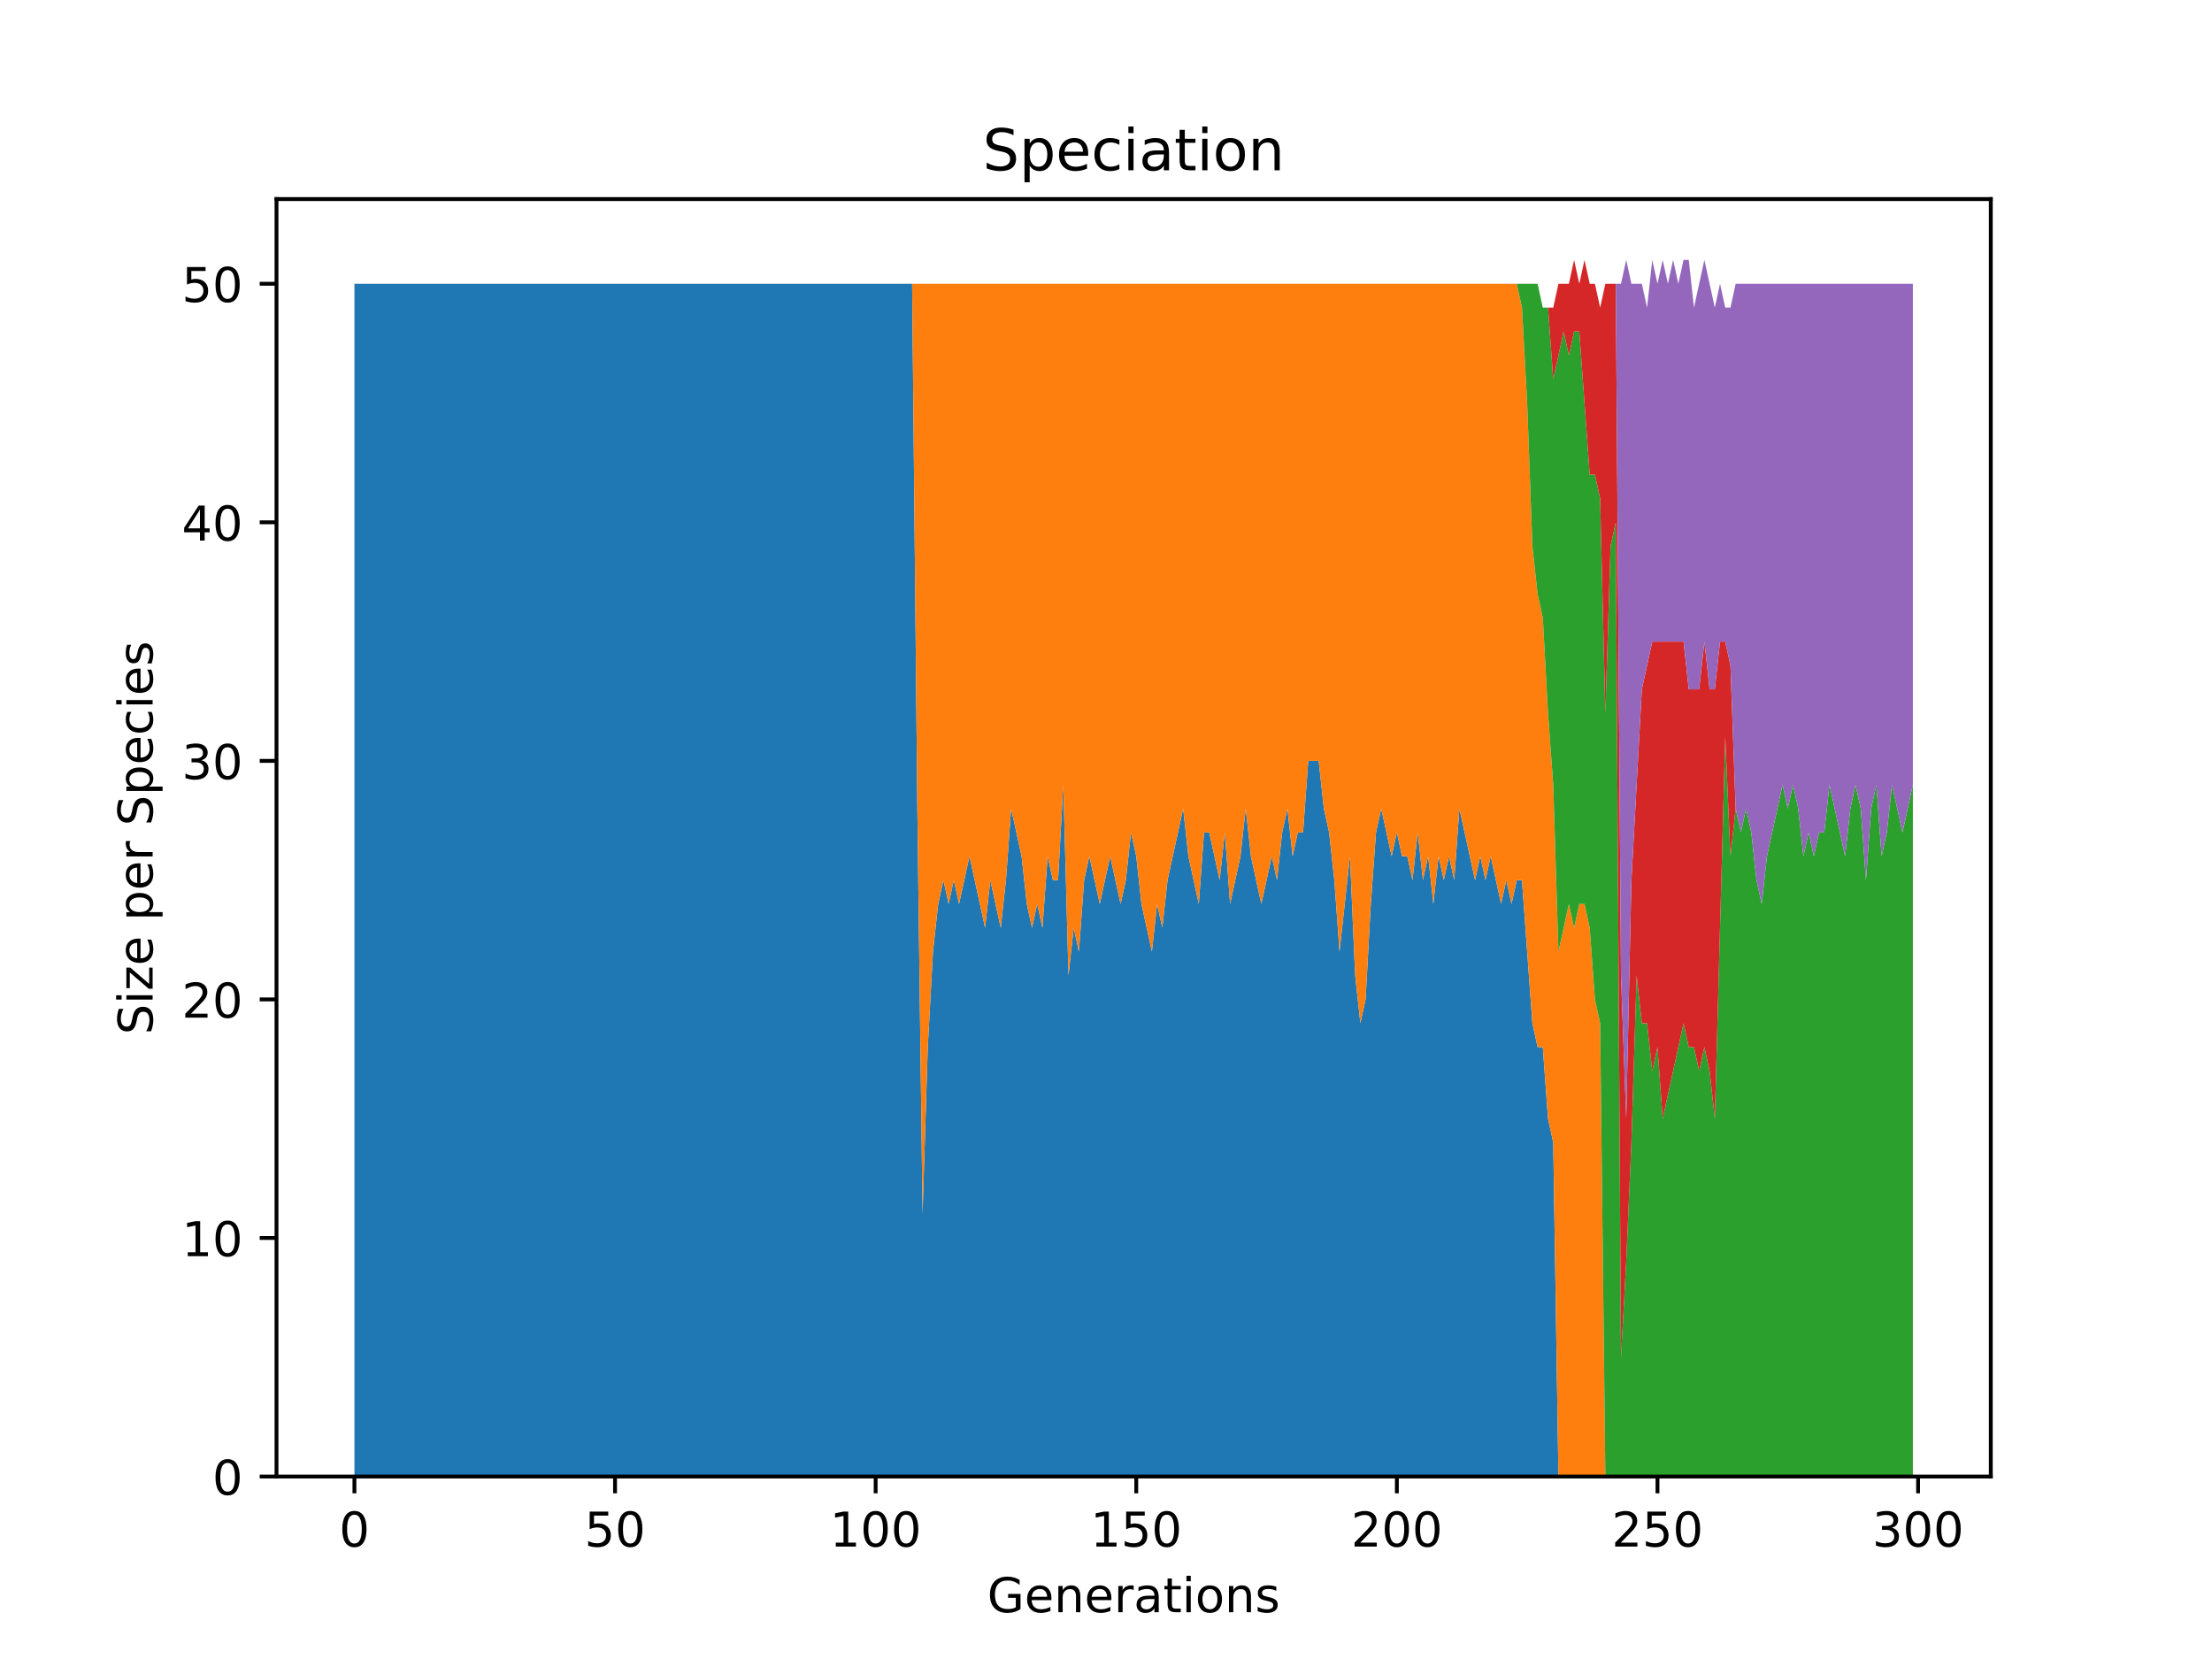 <?xml version="1.0" encoding="utf-8" standalone="no"?>
<!DOCTYPE svg PUBLIC "-//W3C//DTD SVG 1.1//EN"
  "http://www.w3.org/Graphics/SVG/1.1/DTD/svg11.dtd">
<!-- Created with matplotlib (https://matplotlib.org/) -->
<svg height="345.6pt" version="1.1" viewBox="0 0 460.8 345.6" width="460.8pt" xmlns="http://www.w3.org/2000/svg" xmlns:xlink="http://www.w3.org/1999/xlink">
 <defs>
  <style type="text/css">
*{stroke-linecap:butt;stroke-linejoin:round;}
  </style>
 </defs>
 <g id="figure_1">
  <g id="patch_1">
   <path d="M 0 345.6 
L 460.8 345.6 
L 460.8 0 
L 0 0 
z
" style="fill:#ffffff;"/>
  </g>
  <g id="axes_1">
   <g id="patch_2">
    <path d="M 57.6 307.584 
L 414.72 307.584 
L 414.72 41.472 
L 57.6 41.472 
z
" style="fill:#ffffff;"/>
   </g>
   <g id="PolyCollection_1">
    <path clip-path="url(#p93b5ab8108)" d="M 73.833 59.113 
L 73.833 307.584 
L 74.919 307.584 
L 76.004 307.584 
L 77.09 307.584 
L 78.176 307.584 
L 79.262 307.584 
L 80.348 307.584 
L 81.433 307.584 
L 82.519 307.584 
L 83.605 307.584 
L 84.691 307.584 
L 85.777 307.584 
L 86.862 307.584 
L 87.948 307.584 
L 89.034 307.584 
L 90.12 307.584 
L 91.206 307.584 
L 92.291 307.584 
L 93.377 307.584 
L 94.463 307.584 
L 95.549 307.584 
L 96.635 307.584 
L 97.72 307.584 
L 98.806 307.584 
L 99.892 307.584 
L 100.978 307.584 
L 102.064 307.584 
L 103.149 307.584 
L 104.235 307.584 
L 105.321 307.584 
L 106.407 307.584 
L 107.493 307.584 
L 108.578 307.584 
L 109.664 307.584 
L 110.75 307.584 
L 111.836 307.584 
L 112.922 307.584 
L 114.007 307.584 
L 115.093 307.584 
L 116.179 307.584 
L 117.265 307.584 
L 118.351 307.584 
L 119.436 307.584 
L 120.522 307.584 
L 121.608 307.584 
L 122.694 307.584 
L 123.78 307.584 
L 124.865 307.584 
L 125.951 307.584 
L 127.037 307.584 
L 128.123 307.584 
L 129.209 307.584 
L 130.294 307.584 
L 131.38 307.584 
L 132.466 307.584 
L 133.552 307.584 
L 134.638 307.584 
L 135.723 307.584 
L 136.809 307.584 
L 137.895 307.584 
L 138.981 307.584 
L 140.067 307.584 
L 141.152 307.584 
L 142.238 307.584 
L 143.324 307.584 
L 144.41 307.584 
L 145.496 307.584 
L 146.581 307.584 
L 147.667 307.584 
L 148.753 307.584 
L 149.839 307.584 
L 150.925 307.584 
L 152.01 307.584 
L 153.096 307.584 
L 154.182 307.584 
L 155.268 307.584 
L 156.354 307.584 
L 157.439 307.584 
L 158.525 307.584 
L 159.611 307.584 
L 160.697 307.584 
L 161.783 307.584 
L 162.868 307.584 
L 163.954 307.584 
L 165.04 307.584 
L 166.126 307.584 
L 167.212 307.584 
L 168.297 307.584 
L 169.383 307.584 
L 170.469 307.584 
L 171.555 307.584 
L 172.641 307.584 
L 173.726 307.584 
L 174.812 307.584 
L 175.898 307.584 
L 176.984 307.584 
L 178.07 307.584 
L 179.155 307.584 
L 180.241 307.584 
L 181.327 307.584 
L 182.413 307.584 
L 183.499 307.584 
L 184.584 307.584 
L 185.67 307.584 
L 186.756 307.584 
L 187.842 307.584 
L 188.928 307.584 
L 190.013 307.584 
L 191.099 307.584 
L 192.185 307.584 
L 193.271 307.584 
L 194.357 307.584 
L 195.442 307.584 
L 196.528 307.584 
L 197.614 307.584 
L 198.7 307.584 
L 199.786 307.584 
L 200.871 307.584 
L 201.957 307.584 
L 203.043 307.584 
L 204.129 307.584 
L 205.215 307.584 
L 206.3 307.584 
L 207.386 307.584 
L 208.472 307.584 
L 209.558 307.584 
L 210.644 307.584 
L 211.729 307.584 
L 212.815 307.584 
L 213.901 307.584 
L 214.987 307.584 
L 216.073 307.584 
L 217.158 307.584 
L 218.244 307.584 
L 219.33 307.584 
L 220.416 307.584 
L 221.502 307.584 
L 222.587 307.584 
L 223.673 307.584 
L 224.759 307.584 
L 225.845 307.584 
L 226.931 307.584 
L 228.016 307.584 
L 229.102 307.584 
L 230.188 307.584 
L 231.274 307.584 
L 232.36 307.584 
L 233.445 307.584 
L 234.531 307.584 
L 235.617 307.584 
L 236.703 307.584 
L 237.789 307.584 
L 238.875 307.584 
L 239.96 307.584 
L 241.046 307.584 
L 242.132 307.584 
L 243.218 307.584 
L 244.304 307.584 
L 245.389 307.584 
L 246.475 307.584 
L 247.561 307.584 
L 248.647 307.584 
L 249.733 307.584 
L 250.818 307.584 
L 251.904 307.584 
L 252.99 307.584 
L 254.076 307.584 
L 255.162 307.584 
L 256.247 307.584 
L 257.333 307.584 
L 258.419 307.584 
L 259.505 307.584 
L 260.591 307.584 
L 261.676 307.584 
L 262.762 307.584 
L 263.848 307.584 
L 264.934 307.584 
L 266.02 307.584 
L 267.105 307.584 
L 268.191 307.584 
L 269.277 307.584 
L 270.363 307.584 
L 271.449 307.584 
L 272.534 307.584 
L 273.62 307.584 
L 274.706 307.584 
L 275.792 307.584 
L 276.878 307.584 
L 277.963 307.584 
L 279.049 307.584 
L 280.135 307.584 
L 281.221 307.584 
L 282.307 307.584 
L 283.392 307.584 
L 284.478 307.584 
L 285.564 307.584 
L 286.65 307.584 
L 287.736 307.584 
L 288.821 307.584 
L 289.907 307.584 
L 290.993 307.584 
L 292.079 307.584 
L 293.165 307.584 
L 294.25 307.584 
L 295.336 307.584 
L 296.422 307.584 
L 297.508 307.584 
L 298.594 307.584 
L 299.679 307.584 
L 300.765 307.584 
L 301.851 307.584 
L 302.937 307.584 
L 304.023 307.584 
L 305.108 307.584 
L 306.194 307.584 
L 307.28 307.584 
L 308.366 307.584 
L 309.452 307.584 
L 310.537 307.584 
L 311.623 307.584 
L 312.709 307.584 
L 313.795 307.584 
L 314.881 307.584 
L 315.966 307.584 
L 317.052 307.584 
L 318.138 307.584 
L 319.224 307.584 
L 320.31 307.584 
L 321.395 307.584 
L 322.481 307.584 
L 323.567 307.584 
L 324.653 307.584 
L 325.739 307.584 
L 326.824 307.584 
L 327.91 307.584 
L 328.996 307.584 
L 330.082 307.584 
L 331.168 307.584 
L 332.253 307.584 
L 333.339 307.584 
L 334.425 307.584 
L 335.511 307.584 
L 336.597 307.584 
L 337.682 307.584 
L 338.768 307.584 
L 339.854 307.584 
L 340.94 307.584 
L 342.026 307.584 
L 343.111 307.584 
L 344.197 307.584 
L 345.283 307.584 
L 346.369 307.584 
L 347.455 307.584 
L 348.54 307.584 
L 349.626 307.584 
L 350.712 307.584 
L 351.798 307.584 
L 352.884 307.584 
L 353.969 307.584 
L 355.055 307.584 
L 356.141 307.584 
L 357.227 307.584 
L 358.313 307.584 
L 359.398 307.584 
L 360.484 307.584 
L 361.57 307.584 
L 362.656 307.584 
L 363.742 307.584 
L 364.827 307.584 
L 365.913 307.584 
L 366.999 307.584 
L 368.085 307.584 
L 369.171 307.584 
L 370.256 307.584 
L 371.342 307.584 
L 372.428 307.584 
L 373.514 307.584 
L 374.6 307.584 
L 375.685 307.584 
L 376.771 307.584 
L 377.857 307.584 
L 378.943 307.584 
L 380.029 307.584 
L 381.114 307.584 
L 382.2 307.584 
L 383.286 307.584 
L 384.372 307.584 
L 385.458 307.584 
L 386.543 307.584 
L 387.629 307.584 
L 388.715 307.584 
L 389.801 307.584 
L 390.887 307.584 
L 391.972 307.584 
L 393.058 307.584 
L 394.144 307.584 
L 395.23 307.584 
L 396.316 307.584 
L 397.401 307.584 
L 398.487 307.584 
L 398.487 307.584 
L 398.487 307.584 
L 397.401 307.584 
L 396.316 307.584 
L 395.23 307.584 
L 394.144 307.584 
L 393.058 307.584 
L 391.972 307.584 
L 390.887 307.584 
L 389.801 307.584 
L 388.715 307.584 
L 387.629 307.584 
L 386.543 307.584 
L 385.458 307.584 
L 384.372 307.584 
L 383.286 307.584 
L 382.2 307.584 
L 381.114 307.584 
L 380.029 307.584 
L 378.943 307.584 
L 377.857 307.584 
L 376.771 307.584 
L 375.685 307.584 
L 374.6 307.584 
L 373.514 307.584 
L 372.428 307.584 
L 371.342 307.584 
L 370.256 307.584 
L 369.171 307.584 
L 368.085 307.584 
L 366.999 307.584 
L 365.913 307.584 
L 364.827 307.584 
L 363.742 307.584 
L 362.656 307.584 
L 361.57 307.584 
L 360.484 307.584 
L 359.398 307.584 
L 358.313 307.584 
L 357.227 307.584 
L 356.141 307.584 
L 355.055 307.584 
L 353.969 307.584 
L 352.884 307.584 
L 351.798 307.584 
L 350.712 307.584 
L 349.626 307.584 
L 348.54 307.584 
L 347.455 307.584 
L 346.369 307.584 
L 345.283 307.584 
L 344.197 307.584 
L 343.111 307.584 
L 342.026 307.584 
L 340.94 307.584 
L 339.854 307.584 
L 338.768 307.584 
L 337.682 307.584 
L 336.597 307.584 
L 335.511 307.584 
L 334.425 307.584 
L 333.339 307.584 
L 332.253 307.584 
L 331.168 307.584 
L 330.082 307.584 
L 328.996 307.584 
L 327.91 307.584 
L 326.824 307.584 
L 325.739 307.584 
L 324.653 307.584 
L 323.567 238.012 
L 322.481 233.043 
L 321.395 218.135 
L 320.31 218.135 
L 319.224 213.165 
L 318.138 198.257 
L 317.052 183.349 
L 315.966 183.349 
L 314.881 188.318 
L 313.795 183.349 
L 312.709 188.318 
L 311.623 183.349 
L 310.537 178.379 
L 309.452 183.349 
L 308.366 178.379 
L 307.28 183.349 
L 306.194 178.379 
L 305.108 173.41 
L 304.023 168.44 
L 302.937 183.349 
L 301.851 178.379 
L 300.765 183.349 
L 299.679 178.379 
L 298.594 188.318 
L 297.508 178.379 
L 296.422 183.349 
L 295.336 173.41 
L 294.25 183.349 
L 293.165 178.379 
L 292.079 178.379 
L 290.993 173.41 
L 289.907 178.379 
L 288.821 173.41 
L 287.736 168.44 
L 286.65 173.41 
L 285.564 188.318 
L 284.478 208.196 
L 283.392 213.165 
L 282.307 203.226 
L 281.221 178.379 
L 280.135 188.318 
L 279.049 198.257 
L 277.963 183.349 
L 276.878 173.41 
L 275.792 168.44 
L 274.706 158.502 
L 273.62 158.502 
L 272.534 158.502 
L 271.449 173.41 
L 270.363 173.41 
L 269.277 178.379 
L 268.191 168.44 
L 267.105 173.41 
L 266.02 183.349 
L 264.934 178.379 
L 263.848 183.349 
L 262.762 188.318 
L 261.676 183.349 
L 260.591 178.379 
L 259.505 168.44 
L 258.419 178.379 
L 257.333 183.349 
L 256.247 188.318 
L 255.162 173.41 
L 254.076 183.349 
L 252.99 178.379 
L 251.904 173.41 
L 250.818 173.41 
L 249.733 188.318 
L 248.647 183.349 
L 247.561 178.379 
L 246.475 168.44 
L 245.389 173.41 
L 244.304 178.379 
L 243.218 183.349 
L 242.132 193.288 
L 241.046 188.318 
L 239.96 198.257 
L 238.875 193.288 
L 237.789 188.318 
L 236.703 178.379 
L 235.617 173.41 
L 234.531 183.349 
L 233.445 188.318 
L 232.36 183.349 
L 231.274 178.379 
L 230.188 183.349 
L 229.102 188.318 
L 228.016 183.349 
L 226.931 178.379 
L 225.845 183.349 
L 224.759 198.257 
L 223.673 193.288 
L 222.587 203.226 
L 221.502 163.471 
L 220.416 183.349 
L 219.33 183.349 
L 218.244 178.379 
L 217.158 193.288 
L 216.073 188.318 
L 214.987 193.288 
L 213.901 188.318 
L 212.815 178.379 
L 211.729 173.41 
L 210.644 168.44 
L 209.558 183.349 
L 208.472 193.288 
L 207.386 188.318 
L 206.3 183.349 
L 205.215 193.288 
L 204.129 188.318 
L 203.043 183.349 
L 201.957 178.379 
L 200.871 183.349 
L 199.786 188.318 
L 198.7 183.349 
L 197.614 188.318 
L 196.528 183.349 
L 195.442 188.318 
L 194.357 198.257 
L 193.271 218.135 
L 192.185 252.92 
L 191.099 168.44 
L 190.013 59.113 
L 188.928 59.113 
L 187.842 59.113 
L 186.756 59.113 
L 185.67 59.113 
L 184.584 59.113 
L 183.499 59.113 
L 182.413 59.113 
L 181.327 59.113 
L 180.241 59.113 
L 179.155 59.113 
L 178.07 59.113 
L 176.984 59.113 
L 175.898 59.113 
L 174.812 59.113 
L 173.726 59.113 
L 172.641 59.113 
L 171.555 59.113 
L 170.469 59.113 
L 169.383 59.113 
L 168.297 59.113 
L 167.212 59.113 
L 166.126 59.113 
L 165.04 59.113 
L 163.954 59.113 
L 162.868 59.113 
L 161.783 59.113 
L 160.697 59.113 
L 159.611 59.113 
L 158.525 59.113 
L 157.439 59.113 
L 156.354 59.113 
L 155.268 59.113 
L 154.182 59.113 
L 153.096 59.113 
L 152.01 59.113 
L 150.925 59.113 
L 149.839 59.113 
L 148.753 59.113 
L 147.667 59.113 
L 146.581 59.113 
L 145.496 59.113 
L 144.41 59.113 
L 143.324 59.113 
L 142.238 59.113 
L 141.152 59.113 
L 140.067 59.113 
L 138.981 59.113 
L 137.895 59.113 
L 136.809 59.113 
L 135.723 59.113 
L 134.638 59.113 
L 133.552 59.113 
L 132.466 59.113 
L 131.38 59.113 
L 130.294 59.113 
L 129.209 59.113 
L 128.123 59.113 
L 127.037 59.113 
L 125.951 59.113 
L 124.865 59.113 
L 123.78 59.113 
L 122.694 59.113 
L 121.608 59.113 
L 120.522 59.113 
L 119.436 59.113 
L 118.351 59.113 
L 117.265 59.113 
L 116.179 59.113 
L 115.093 59.113 
L 114.007 59.113 
L 112.922 59.113 
L 111.836 59.113 
L 110.75 59.113 
L 109.664 59.113 
L 108.578 59.113 
L 107.493 59.113 
L 106.407 59.113 
L 105.321 59.113 
L 104.235 59.113 
L 103.149 59.113 
L 102.064 59.113 
L 100.978 59.113 
L 99.892 59.113 
L 98.806 59.113 
L 97.72 59.113 
L 96.635 59.113 
L 95.549 59.113 
L 94.463 59.113 
L 93.377 59.113 
L 92.291 59.113 
L 91.206 59.113 
L 90.12 59.113 
L 89.034 59.113 
L 87.948 59.113 
L 86.862 59.113 
L 85.777 59.113 
L 84.691 59.113 
L 83.605 59.113 
L 82.519 59.113 
L 81.433 59.113 
L 80.348 59.113 
L 79.262 59.113 
L 78.176 59.113 
L 77.09 59.113 
L 76.004 59.113 
L 74.919 59.113 
L 73.833 59.113 
z
" style="fill:#1f77b4;"/>
   </g>
   <g id="PolyCollection_2">
    <path clip-path="url(#p93b5ab8108)" d="M 73.833 59.113 
L 73.833 59.113 
L 74.919 59.113 
L 76.004 59.113 
L 77.09 59.113 
L 78.176 59.113 
L 79.262 59.113 
L 80.348 59.113 
L 81.433 59.113 
L 82.519 59.113 
L 83.605 59.113 
L 84.691 59.113 
L 85.777 59.113 
L 86.862 59.113 
L 87.948 59.113 
L 89.034 59.113 
L 90.12 59.113 
L 91.206 59.113 
L 92.291 59.113 
L 93.377 59.113 
L 94.463 59.113 
L 95.549 59.113 
L 96.635 59.113 
L 97.72 59.113 
L 98.806 59.113 
L 99.892 59.113 
L 100.978 59.113 
L 102.064 59.113 
L 103.149 59.113 
L 104.235 59.113 
L 105.321 59.113 
L 106.407 59.113 
L 107.493 59.113 
L 108.578 59.113 
L 109.664 59.113 
L 110.75 59.113 
L 111.836 59.113 
L 112.922 59.113 
L 114.007 59.113 
L 115.093 59.113 
L 116.179 59.113 
L 117.265 59.113 
L 118.351 59.113 
L 119.436 59.113 
L 120.522 59.113 
L 121.608 59.113 
L 122.694 59.113 
L 123.78 59.113 
L 124.865 59.113 
L 125.951 59.113 
L 127.037 59.113 
L 128.123 59.113 
L 129.209 59.113 
L 130.294 59.113 
L 131.38 59.113 
L 132.466 59.113 
L 133.552 59.113 
L 134.638 59.113 
L 135.723 59.113 
L 136.809 59.113 
L 137.895 59.113 
L 138.981 59.113 
L 140.067 59.113 
L 141.152 59.113 
L 142.238 59.113 
L 143.324 59.113 
L 144.41 59.113 
L 145.496 59.113 
L 146.581 59.113 
L 147.667 59.113 
L 148.753 59.113 
L 149.839 59.113 
L 150.925 59.113 
L 152.01 59.113 
L 153.096 59.113 
L 154.182 59.113 
L 155.268 59.113 
L 156.354 59.113 
L 157.439 59.113 
L 158.525 59.113 
L 159.611 59.113 
L 160.697 59.113 
L 161.783 59.113 
L 162.868 59.113 
L 163.954 59.113 
L 165.04 59.113 
L 166.126 59.113 
L 167.212 59.113 
L 168.297 59.113 
L 169.383 59.113 
L 170.469 59.113 
L 171.555 59.113 
L 172.641 59.113 
L 173.726 59.113 
L 174.812 59.113 
L 175.898 59.113 
L 176.984 59.113 
L 178.07 59.113 
L 179.155 59.113 
L 180.241 59.113 
L 181.327 59.113 
L 182.413 59.113 
L 183.499 59.113 
L 184.584 59.113 
L 185.67 59.113 
L 186.756 59.113 
L 187.842 59.113 
L 188.928 59.113 
L 190.013 59.113 
L 191.099 168.44 
L 192.185 252.92 
L 193.271 218.135 
L 194.357 198.257 
L 195.442 188.318 
L 196.528 183.349 
L 197.614 188.318 
L 198.7 183.349 
L 199.786 188.318 
L 200.871 183.349 
L 201.957 178.379 
L 203.043 183.349 
L 204.129 188.318 
L 205.215 193.288 
L 206.3 183.349 
L 207.386 188.318 
L 208.472 193.288 
L 209.558 183.349 
L 210.644 168.44 
L 211.729 173.41 
L 212.815 178.379 
L 213.901 188.318 
L 214.987 193.288 
L 216.073 188.318 
L 217.158 193.288 
L 218.244 178.379 
L 219.33 183.349 
L 220.416 183.349 
L 221.502 163.471 
L 222.587 203.226 
L 223.673 193.288 
L 224.759 198.257 
L 225.845 183.349 
L 226.931 178.379 
L 228.016 183.349 
L 229.102 188.318 
L 230.188 183.349 
L 231.274 178.379 
L 232.36 183.349 
L 233.445 188.318 
L 234.531 183.349 
L 235.617 173.41 
L 236.703 178.379 
L 237.789 188.318 
L 238.875 193.288 
L 239.96 198.257 
L 241.046 188.318 
L 242.132 193.288 
L 243.218 183.349 
L 244.304 178.379 
L 245.389 173.41 
L 246.475 168.44 
L 247.561 178.379 
L 248.647 183.349 
L 249.733 188.318 
L 250.818 173.41 
L 251.904 173.41 
L 252.99 178.379 
L 254.076 183.349 
L 255.162 173.41 
L 256.247 188.318 
L 257.333 183.349 
L 258.419 178.379 
L 259.505 168.44 
L 260.591 178.379 
L 261.676 183.349 
L 262.762 188.318 
L 263.848 183.349 
L 264.934 178.379 
L 266.02 183.349 
L 267.105 173.41 
L 268.191 168.44 
L 269.277 178.379 
L 270.363 173.41 
L 271.449 173.41 
L 272.534 158.502 
L 273.62 158.502 
L 274.706 158.502 
L 275.792 168.44 
L 276.878 173.41 
L 277.963 183.349 
L 279.049 198.257 
L 280.135 188.318 
L 281.221 178.379 
L 282.307 203.226 
L 283.392 213.165 
L 284.478 208.196 
L 285.564 188.318 
L 286.65 173.41 
L 287.736 168.44 
L 288.821 173.41 
L 289.907 178.379 
L 290.993 173.41 
L 292.079 178.379 
L 293.165 178.379 
L 294.25 183.349 
L 295.336 173.41 
L 296.422 183.349 
L 297.508 178.379 
L 298.594 188.318 
L 299.679 178.379 
L 300.765 183.349 
L 301.851 178.379 
L 302.937 183.349 
L 304.023 168.44 
L 305.108 173.41 
L 306.194 178.379 
L 307.28 183.349 
L 308.366 178.379 
L 309.452 183.349 
L 310.537 178.379 
L 311.623 183.349 
L 312.709 188.318 
L 313.795 183.349 
L 314.881 188.318 
L 315.966 183.349 
L 317.052 183.349 
L 318.138 198.257 
L 319.224 213.165 
L 320.31 218.135 
L 321.395 218.135 
L 322.481 233.043 
L 323.567 238.012 
L 324.653 307.584 
L 325.739 307.584 
L 326.824 307.584 
L 327.91 307.584 
L 328.996 307.584 
L 330.082 307.584 
L 331.168 307.584 
L 332.253 307.584 
L 333.339 307.584 
L 334.425 307.584 
L 335.511 307.584 
L 336.597 307.584 
L 337.682 307.584 
L 338.768 307.584 
L 339.854 307.584 
L 340.94 307.584 
L 342.026 307.584 
L 343.111 307.584 
L 344.197 307.584 
L 345.283 307.584 
L 346.369 307.584 
L 347.455 307.584 
L 348.54 307.584 
L 349.626 307.584 
L 350.712 307.584 
L 351.798 307.584 
L 352.884 307.584 
L 353.969 307.584 
L 355.055 307.584 
L 356.141 307.584 
L 357.227 307.584 
L 358.313 307.584 
L 359.398 307.584 
L 360.484 307.584 
L 361.57 307.584 
L 362.656 307.584 
L 363.742 307.584 
L 364.827 307.584 
L 365.913 307.584 
L 366.999 307.584 
L 368.085 307.584 
L 369.171 307.584 
L 370.256 307.584 
L 371.342 307.584 
L 372.428 307.584 
L 373.514 307.584 
L 374.6 307.584 
L 375.685 307.584 
L 376.771 307.584 
L 377.857 307.584 
L 378.943 307.584 
L 380.029 307.584 
L 381.114 307.584 
L 382.2 307.584 
L 383.286 307.584 
L 384.372 307.584 
L 385.458 307.584 
L 386.543 307.584 
L 387.629 307.584 
L 388.715 307.584 
L 389.801 307.584 
L 390.887 307.584 
L 391.972 307.584 
L 393.058 307.584 
L 394.144 307.584 
L 395.23 307.584 
L 396.316 307.584 
L 397.401 307.584 
L 398.487 307.584 
L 398.487 307.584 
L 398.487 307.584 
L 397.401 307.584 
L 396.316 307.584 
L 395.23 307.584 
L 394.144 307.584 
L 393.058 307.584 
L 391.972 307.584 
L 390.887 307.584 
L 389.801 307.584 
L 388.715 307.584 
L 387.629 307.584 
L 386.543 307.584 
L 385.458 307.584 
L 384.372 307.584 
L 383.286 307.584 
L 382.2 307.584 
L 381.114 307.584 
L 380.029 307.584 
L 378.943 307.584 
L 377.857 307.584 
L 376.771 307.584 
L 375.685 307.584 
L 374.6 307.584 
L 373.514 307.584 
L 372.428 307.584 
L 371.342 307.584 
L 370.256 307.584 
L 369.171 307.584 
L 368.085 307.584 
L 366.999 307.584 
L 365.913 307.584 
L 364.827 307.584 
L 363.742 307.584 
L 362.656 307.584 
L 361.57 307.584 
L 360.484 307.584 
L 359.398 307.584 
L 358.313 307.584 
L 357.227 307.584 
L 356.141 307.584 
L 355.055 307.584 
L 353.969 307.584 
L 352.884 307.584 
L 351.798 307.584 
L 350.712 307.584 
L 349.626 307.584 
L 348.54 307.584 
L 347.455 307.584 
L 346.369 307.584 
L 345.283 307.584 
L 344.197 307.584 
L 343.111 307.584 
L 342.026 307.584 
L 340.94 307.584 
L 339.854 307.584 
L 338.768 307.584 
L 337.682 307.584 
L 336.597 307.584 
L 335.511 307.584 
L 334.425 307.584 
L 333.339 213.165 
L 332.253 208.196 
L 331.168 193.288 
L 330.082 188.318 
L 328.996 188.318 
L 327.91 193.288 
L 326.824 188.318 
L 325.739 193.288 
L 324.653 198.257 
L 323.567 163.471 
L 322.481 148.563 
L 321.395 128.685 
L 320.31 123.716 
L 319.224 113.777 
L 318.138 83.96 
L 317.052 64.083 
L 315.966 59.113 
L 314.881 59.113 
L 313.795 59.113 
L 312.709 59.113 
L 311.623 59.113 
L 310.537 59.113 
L 309.452 59.113 
L 308.366 59.113 
L 307.28 59.113 
L 306.194 59.113 
L 305.108 59.113 
L 304.023 59.113 
L 302.937 59.113 
L 301.851 59.113 
L 300.765 59.113 
L 299.679 59.113 
L 298.594 59.113 
L 297.508 59.113 
L 296.422 59.113 
L 295.336 59.113 
L 294.25 59.113 
L 293.165 59.113 
L 292.079 59.113 
L 290.993 59.113 
L 289.907 59.113 
L 288.821 59.113 
L 287.736 59.113 
L 286.65 59.113 
L 285.564 59.113 
L 284.478 59.113 
L 283.392 59.113 
L 282.307 59.113 
L 281.221 59.113 
L 280.135 59.113 
L 279.049 59.113 
L 277.963 59.113 
L 276.878 59.113 
L 275.792 59.113 
L 274.706 59.113 
L 273.62 59.113 
L 272.534 59.113 
L 271.449 59.113 
L 270.363 59.113 
L 269.277 59.113 
L 268.191 59.113 
L 267.105 59.113 
L 266.02 59.113 
L 264.934 59.113 
L 263.848 59.113 
L 262.762 59.113 
L 261.676 59.113 
L 260.591 59.113 
L 259.505 59.113 
L 258.419 59.113 
L 257.333 59.113 
L 256.247 59.113 
L 255.162 59.113 
L 254.076 59.113 
L 252.99 59.113 
L 251.904 59.113 
L 250.818 59.113 
L 249.733 59.113 
L 248.647 59.113 
L 247.561 59.113 
L 246.475 59.113 
L 245.389 59.113 
L 244.304 59.113 
L 243.218 59.113 
L 242.132 59.113 
L 241.046 59.113 
L 239.96 59.113 
L 238.875 59.113 
L 237.789 59.113 
L 236.703 59.113 
L 235.617 59.113 
L 234.531 59.113 
L 233.445 59.113 
L 232.36 59.113 
L 231.274 59.113 
L 230.188 59.113 
L 229.102 59.113 
L 228.016 59.113 
L 226.931 59.113 
L 225.845 59.113 
L 224.759 59.113 
L 223.673 59.113 
L 222.587 59.113 
L 221.502 59.113 
L 220.416 59.113 
L 219.33 59.113 
L 218.244 59.113 
L 217.158 59.113 
L 216.073 59.113 
L 214.987 59.113 
L 213.901 59.113 
L 212.815 59.113 
L 211.729 59.113 
L 210.644 59.113 
L 209.558 59.113 
L 208.472 59.113 
L 207.386 59.113 
L 206.3 59.113 
L 205.215 59.113 
L 204.129 59.113 
L 203.043 59.113 
L 201.957 59.113 
L 200.871 59.113 
L 199.786 59.113 
L 198.7 59.113 
L 197.614 59.113 
L 196.528 59.113 
L 195.442 59.113 
L 194.357 59.113 
L 193.271 59.113 
L 192.185 59.113 
L 191.099 59.113 
L 190.013 59.113 
L 188.928 59.113 
L 187.842 59.113 
L 186.756 59.113 
L 185.67 59.113 
L 184.584 59.113 
L 183.499 59.113 
L 182.413 59.113 
L 181.327 59.113 
L 180.241 59.113 
L 179.155 59.113 
L 178.07 59.113 
L 176.984 59.113 
L 175.898 59.113 
L 174.812 59.113 
L 173.726 59.113 
L 172.641 59.113 
L 171.555 59.113 
L 170.469 59.113 
L 169.383 59.113 
L 168.297 59.113 
L 167.212 59.113 
L 166.126 59.113 
L 165.04 59.113 
L 163.954 59.113 
L 162.868 59.113 
L 161.783 59.113 
L 160.697 59.113 
L 159.611 59.113 
L 158.525 59.113 
L 157.439 59.113 
L 156.354 59.113 
L 155.268 59.113 
L 154.182 59.113 
L 153.096 59.113 
L 152.01 59.113 
L 150.925 59.113 
L 149.839 59.113 
L 148.753 59.113 
L 147.667 59.113 
L 146.581 59.113 
L 145.496 59.113 
L 144.41 59.113 
L 143.324 59.113 
L 142.238 59.113 
L 141.152 59.113 
L 140.067 59.113 
L 138.981 59.113 
L 137.895 59.113 
L 136.809 59.113 
L 135.723 59.113 
L 134.638 59.113 
L 133.552 59.113 
L 132.466 59.113 
L 131.38 59.113 
L 130.294 59.113 
L 129.209 59.113 
L 128.123 59.113 
L 127.037 59.113 
L 125.951 59.113 
L 124.865 59.113 
L 123.78 59.113 
L 122.694 59.113 
L 121.608 59.113 
L 120.522 59.113 
L 119.436 59.113 
L 118.351 59.113 
L 117.265 59.113 
L 116.179 59.113 
L 115.093 59.113 
L 114.007 59.113 
L 112.922 59.113 
L 111.836 59.113 
L 110.75 59.113 
L 109.664 59.113 
L 108.578 59.113 
L 107.493 59.113 
L 106.407 59.113 
L 105.321 59.113 
L 104.235 59.113 
L 103.149 59.113 
L 102.064 59.113 
L 100.978 59.113 
L 99.892 59.113 
L 98.806 59.113 
L 97.72 59.113 
L 96.635 59.113 
L 95.549 59.113 
L 94.463 59.113 
L 93.377 59.113 
L 92.291 59.113 
L 91.206 59.113 
L 90.12 59.113 
L 89.034 59.113 
L 87.948 59.113 
L 86.862 59.113 
L 85.777 59.113 
L 84.691 59.113 
L 83.605 59.113 
L 82.519 59.113 
L 81.433 59.113 
L 80.348 59.113 
L 79.262 59.113 
L 78.176 59.113 
L 77.09 59.113 
L 76.004 59.113 
L 74.919 59.113 
L 73.833 59.113 
z
" style="fill:#ff7f0e;"/>
   </g>
   <g id="PolyCollection_3">
    <path clip-path="url(#p93b5ab8108)" d="M 73.833 59.113 
L 73.833 59.113 
L 74.919 59.113 
L 76.004 59.113 
L 77.09 59.113 
L 78.176 59.113 
L 79.262 59.113 
L 80.348 59.113 
L 81.433 59.113 
L 82.519 59.113 
L 83.605 59.113 
L 84.691 59.113 
L 85.777 59.113 
L 86.862 59.113 
L 87.948 59.113 
L 89.034 59.113 
L 90.12 59.113 
L 91.206 59.113 
L 92.291 59.113 
L 93.377 59.113 
L 94.463 59.113 
L 95.549 59.113 
L 96.635 59.113 
L 97.72 59.113 
L 98.806 59.113 
L 99.892 59.113 
L 100.978 59.113 
L 102.064 59.113 
L 103.149 59.113 
L 104.235 59.113 
L 105.321 59.113 
L 106.407 59.113 
L 107.493 59.113 
L 108.578 59.113 
L 109.664 59.113 
L 110.75 59.113 
L 111.836 59.113 
L 112.922 59.113 
L 114.007 59.113 
L 115.093 59.113 
L 116.179 59.113 
L 117.265 59.113 
L 118.351 59.113 
L 119.436 59.113 
L 120.522 59.113 
L 121.608 59.113 
L 122.694 59.113 
L 123.78 59.113 
L 124.865 59.113 
L 125.951 59.113 
L 127.037 59.113 
L 128.123 59.113 
L 129.209 59.113 
L 130.294 59.113 
L 131.38 59.113 
L 132.466 59.113 
L 133.552 59.113 
L 134.638 59.113 
L 135.723 59.113 
L 136.809 59.113 
L 137.895 59.113 
L 138.981 59.113 
L 140.067 59.113 
L 141.152 59.113 
L 142.238 59.113 
L 143.324 59.113 
L 144.41 59.113 
L 145.496 59.113 
L 146.581 59.113 
L 147.667 59.113 
L 148.753 59.113 
L 149.839 59.113 
L 150.925 59.113 
L 152.01 59.113 
L 153.096 59.113 
L 154.182 59.113 
L 155.268 59.113 
L 156.354 59.113 
L 157.439 59.113 
L 158.525 59.113 
L 159.611 59.113 
L 160.697 59.113 
L 161.783 59.113 
L 162.868 59.113 
L 163.954 59.113 
L 165.04 59.113 
L 166.126 59.113 
L 167.212 59.113 
L 168.297 59.113 
L 169.383 59.113 
L 170.469 59.113 
L 171.555 59.113 
L 172.641 59.113 
L 173.726 59.113 
L 174.812 59.113 
L 175.898 59.113 
L 176.984 59.113 
L 178.07 59.113 
L 179.155 59.113 
L 180.241 59.113 
L 181.327 59.113 
L 182.413 59.113 
L 183.499 59.113 
L 184.584 59.113 
L 185.67 59.113 
L 186.756 59.113 
L 187.842 59.113 
L 188.928 59.113 
L 190.013 59.113 
L 191.099 59.113 
L 192.185 59.113 
L 193.271 59.113 
L 194.357 59.113 
L 195.442 59.113 
L 196.528 59.113 
L 197.614 59.113 
L 198.7 59.113 
L 199.786 59.113 
L 200.871 59.113 
L 201.957 59.113 
L 203.043 59.113 
L 204.129 59.113 
L 205.215 59.113 
L 206.3 59.113 
L 207.386 59.113 
L 208.472 59.113 
L 209.558 59.113 
L 210.644 59.113 
L 211.729 59.113 
L 212.815 59.113 
L 213.901 59.113 
L 214.987 59.113 
L 216.073 59.113 
L 217.158 59.113 
L 218.244 59.113 
L 219.33 59.113 
L 220.416 59.113 
L 221.502 59.113 
L 222.587 59.113 
L 223.673 59.113 
L 224.759 59.113 
L 225.845 59.113 
L 226.931 59.113 
L 228.016 59.113 
L 229.102 59.113 
L 230.188 59.113 
L 231.274 59.113 
L 232.36 59.113 
L 233.445 59.113 
L 234.531 59.113 
L 235.617 59.113 
L 236.703 59.113 
L 237.789 59.113 
L 238.875 59.113 
L 239.96 59.113 
L 241.046 59.113 
L 242.132 59.113 
L 243.218 59.113 
L 244.304 59.113 
L 245.389 59.113 
L 246.475 59.113 
L 247.561 59.113 
L 248.647 59.113 
L 249.733 59.113 
L 250.818 59.113 
L 251.904 59.113 
L 252.99 59.113 
L 254.076 59.113 
L 255.162 59.113 
L 256.247 59.113 
L 257.333 59.113 
L 258.419 59.113 
L 259.505 59.113 
L 260.591 59.113 
L 261.676 59.113 
L 262.762 59.113 
L 263.848 59.113 
L 264.934 59.113 
L 266.02 59.113 
L 267.105 59.113 
L 268.191 59.113 
L 269.277 59.113 
L 270.363 59.113 
L 271.449 59.113 
L 272.534 59.113 
L 273.62 59.113 
L 274.706 59.113 
L 275.792 59.113 
L 276.878 59.113 
L 277.963 59.113 
L 279.049 59.113 
L 280.135 59.113 
L 281.221 59.113 
L 282.307 59.113 
L 283.392 59.113 
L 284.478 59.113 
L 285.564 59.113 
L 286.65 59.113 
L 287.736 59.113 
L 288.821 59.113 
L 289.907 59.113 
L 290.993 59.113 
L 292.079 59.113 
L 293.165 59.113 
L 294.25 59.113 
L 295.336 59.113 
L 296.422 59.113 
L 297.508 59.113 
L 298.594 59.113 
L 299.679 59.113 
L 300.765 59.113 
L 301.851 59.113 
L 302.937 59.113 
L 304.023 59.113 
L 305.108 59.113 
L 306.194 59.113 
L 307.28 59.113 
L 308.366 59.113 
L 309.452 59.113 
L 310.537 59.113 
L 311.623 59.113 
L 312.709 59.113 
L 313.795 59.113 
L 314.881 59.113 
L 315.966 59.113 
L 317.052 64.083 
L 318.138 83.96 
L 319.224 113.777 
L 320.31 123.716 
L 321.395 128.685 
L 322.481 148.563 
L 323.567 163.471 
L 324.653 198.257 
L 325.739 193.288 
L 326.824 188.318 
L 327.91 193.288 
L 328.996 188.318 
L 330.082 188.318 
L 331.168 193.288 
L 332.253 208.196 
L 333.339 213.165 
L 334.425 307.584 
L 335.511 307.584 
L 336.597 307.584 
L 337.682 307.584 
L 338.768 307.584 
L 339.854 307.584 
L 340.94 307.584 
L 342.026 307.584 
L 343.111 307.584 
L 344.197 307.584 
L 345.283 307.584 
L 346.369 307.584 
L 347.455 307.584 
L 348.54 307.584 
L 349.626 307.584 
L 350.712 307.584 
L 351.798 307.584 
L 352.884 307.584 
L 353.969 307.584 
L 355.055 307.584 
L 356.141 307.584 
L 357.227 307.584 
L 358.313 307.584 
L 359.398 307.584 
L 360.484 307.584 
L 361.57 307.584 
L 362.656 307.584 
L 363.742 307.584 
L 364.827 307.584 
L 365.913 307.584 
L 366.999 307.584 
L 368.085 307.584 
L 369.171 307.584 
L 370.256 307.584 
L 371.342 307.584 
L 372.428 307.584 
L 373.514 307.584 
L 374.6 307.584 
L 375.685 307.584 
L 376.771 307.584 
L 377.857 307.584 
L 378.943 307.584 
L 380.029 307.584 
L 381.114 307.584 
L 382.2 307.584 
L 383.286 307.584 
L 384.372 307.584 
L 385.458 307.584 
L 386.543 307.584 
L 387.629 307.584 
L 388.715 307.584 
L 389.801 307.584 
L 390.887 307.584 
L 391.972 307.584 
L 393.058 307.584 
L 394.144 307.584 
L 395.23 307.584 
L 396.316 307.584 
L 397.401 307.584 
L 398.487 307.584 
L 398.487 163.471 
L 398.487 163.471 
L 397.401 168.44 
L 396.316 173.41 
L 395.23 168.44 
L 394.144 163.471 
L 393.058 173.41 
L 391.972 178.379 
L 390.887 163.471 
L 389.801 168.44 
L 388.715 183.349 
L 387.629 168.44 
L 386.543 163.471 
L 385.458 168.44 
L 384.372 178.379 
L 383.286 173.41 
L 382.2 168.44 
L 381.114 163.471 
L 380.029 173.41 
L 378.943 173.41 
L 377.857 178.379 
L 376.771 173.41 
L 375.685 178.379 
L 374.6 168.44 
L 373.514 163.471 
L 372.428 168.44 
L 371.342 163.471 
L 370.256 168.44 
L 369.171 173.41 
L 368.085 178.379 
L 366.999 188.318 
L 365.913 183.349 
L 364.827 173.41 
L 363.742 168.44 
L 362.656 173.41 
L 361.57 168.44 
L 360.484 178.379 
L 359.398 153.532 
L 358.313 193.288 
L 357.227 233.043 
L 356.141 223.104 
L 355.055 218.135 
L 353.969 223.104 
L 352.884 218.135 
L 351.798 218.135 
L 350.712 213.165 
L 349.626 218.135 
L 348.54 223.104 
L 347.455 228.073 
L 346.369 233.043 
L 345.283 218.135 
L 344.197 223.104 
L 343.111 213.165 
L 342.026 213.165 
L 340.94 203.226 
L 339.854 238.012 
L 338.768 262.859 
L 337.682 282.737 
L 336.597 108.808 
L 335.511 113.777 
L 334.425 148.563 
L 333.339 103.838 
L 332.253 98.869 
L 331.168 98.869 
L 330.082 83.96 
L 328.996 69.052 
L 327.91 69.052 
L 326.824 74.022 
L 325.739 69.052 
L 324.653 74.022 
L 323.567 78.991 
L 322.481 64.083 
L 321.395 64.083 
L 320.31 59.113 
L 319.224 59.113 
L 318.138 59.113 
L 317.052 59.113 
L 315.966 59.113 
L 314.881 59.113 
L 313.795 59.113 
L 312.709 59.113 
L 311.623 59.113 
L 310.537 59.113 
L 309.452 59.113 
L 308.366 59.113 
L 307.28 59.113 
L 306.194 59.113 
L 305.108 59.113 
L 304.023 59.113 
L 302.937 59.113 
L 301.851 59.113 
L 300.765 59.113 
L 299.679 59.113 
L 298.594 59.113 
L 297.508 59.113 
L 296.422 59.113 
L 295.336 59.113 
L 294.25 59.113 
L 293.165 59.113 
L 292.079 59.113 
L 290.993 59.113 
L 289.907 59.113 
L 288.821 59.113 
L 287.736 59.113 
L 286.65 59.113 
L 285.564 59.113 
L 284.478 59.113 
L 283.392 59.113 
L 282.307 59.113 
L 281.221 59.113 
L 280.135 59.113 
L 279.049 59.113 
L 277.963 59.113 
L 276.878 59.113 
L 275.792 59.113 
L 274.706 59.113 
L 273.62 59.113 
L 272.534 59.113 
L 271.449 59.113 
L 270.363 59.113 
L 269.277 59.113 
L 268.191 59.113 
L 267.105 59.113 
L 266.02 59.113 
L 264.934 59.113 
L 263.848 59.113 
L 262.762 59.113 
L 261.676 59.113 
L 260.591 59.113 
L 259.505 59.113 
L 258.419 59.113 
L 257.333 59.113 
L 256.247 59.113 
L 255.162 59.113 
L 254.076 59.113 
L 252.99 59.113 
L 251.904 59.113 
L 250.818 59.113 
L 249.733 59.113 
L 248.647 59.113 
L 247.561 59.113 
L 246.475 59.113 
L 245.389 59.113 
L 244.304 59.113 
L 243.218 59.113 
L 242.132 59.113 
L 241.046 59.113 
L 239.96 59.113 
L 238.875 59.113 
L 237.789 59.113 
L 236.703 59.113 
L 235.617 59.113 
L 234.531 59.113 
L 233.445 59.113 
L 232.36 59.113 
L 231.274 59.113 
L 230.188 59.113 
L 229.102 59.113 
L 228.016 59.113 
L 226.931 59.113 
L 225.845 59.113 
L 224.759 59.113 
L 223.673 59.113 
L 222.587 59.113 
L 221.502 59.113 
L 220.416 59.113 
L 219.33 59.113 
L 218.244 59.113 
L 217.158 59.113 
L 216.073 59.113 
L 214.987 59.113 
L 213.901 59.113 
L 212.815 59.113 
L 211.729 59.113 
L 210.644 59.113 
L 209.558 59.113 
L 208.472 59.113 
L 207.386 59.113 
L 206.3 59.113 
L 205.215 59.113 
L 204.129 59.113 
L 203.043 59.113 
L 201.957 59.113 
L 200.871 59.113 
L 199.786 59.113 
L 198.7 59.113 
L 197.614 59.113 
L 196.528 59.113 
L 195.442 59.113 
L 194.357 59.113 
L 193.271 59.113 
L 192.185 59.113 
L 191.099 59.113 
L 190.013 59.113 
L 188.928 59.113 
L 187.842 59.113 
L 186.756 59.113 
L 185.67 59.113 
L 184.584 59.113 
L 183.499 59.113 
L 182.413 59.113 
L 181.327 59.113 
L 180.241 59.113 
L 179.155 59.113 
L 178.07 59.113 
L 176.984 59.113 
L 175.898 59.113 
L 174.812 59.113 
L 173.726 59.113 
L 172.641 59.113 
L 171.555 59.113 
L 170.469 59.113 
L 169.383 59.113 
L 168.297 59.113 
L 167.212 59.113 
L 166.126 59.113 
L 165.04 59.113 
L 163.954 59.113 
L 162.868 59.113 
L 161.783 59.113 
L 160.697 59.113 
L 159.611 59.113 
L 158.525 59.113 
L 157.439 59.113 
L 156.354 59.113 
L 155.268 59.113 
L 154.182 59.113 
L 153.096 59.113 
L 152.01 59.113 
L 150.925 59.113 
L 149.839 59.113 
L 148.753 59.113 
L 147.667 59.113 
L 146.581 59.113 
L 145.496 59.113 
L 144.41 59.113 
L 143.324 59.113 
L 142.238 59.113 
L 141.152 59.113 
L 140.067 59.113 
L 138.981 59.113 
L 137.895 59.113 
L 136.809 59.113 
L 135.723 59.113 
L 134.638 59.113 
L 133.552 59.113 
L 132.466 59.113 
L 131.38 59.113 
L 130.294 59.113 
L 129.209 59.113 
L 128.123 59.113 
L 127.037 59.113 
L 125.951 59.113 
L 124.865 59.113 
L 123.78 59.113 
L 122.694 59.113 
L 121.608 59.113 
L 120.522 59.113 
L 119.436 59.113 
L 118.351 59.113 
L 117.265 59.113 
L 116.179 59.113 
L 115.093 59.113 
L 114.007 59.113 
L 112.922 59.113 
L 111.836 59.113 
L 110.75 59.113 
L 109.664 59.113 
L 108.578 59.113 
L 107.493 59.113 
L 106.407 59.113 
L 105.321 59.113 
L 104.235 59.113 
L 103.149 59.113 
L 102.064 59.113 
L 100.978 59.113 
L 99.892 59.113 
L 98.806 59.113 
L 97.72 59.113 
L 96.635 59.113 
L 95.549 59.113 
L 94.463 59.113 
L 93.377 59.113 
L 92.291 59.113 
L 91.206 59.113 
L 90.12 59.113 
L 89.034 59.113 
L 87.948 59.113 
L 86.862 59.113 
L 85.777 59.113 
L 84.691 59.113 
L 83.605 59.113 
L 82.519 59.113 
L 81.433 59.113 
L 80.348 59.113 
L 79.262 59.113 
L 78.176 59.113 
L 77.09 59.113 
L 76.004 59.113 
L 74.919 59.113 
L 73.833 59.113 
z
" style="fill:#2ca02c;"/>
   </g>
   <g id="PolyCollection_4">
    <path clip-path="url(#p93b5ab8108)" d="M 73.833 59.113 
L 73.833 59.113 
L 74.919 59.113 
L 76.004 59.113 
L 77.09 59.113 
L 78.176 59.113 
L 79.262 59.113 
L 80.348 59.113 
L 81.433 59.113 
L 82.519 59.113 
L 83.605 59.113 
L 84.691 59.113 
L 85.777 59.113 
L 86.862 59.113 
L 87.948 59.113 
L 89.034 59.113 
L 90.12 59.113 
L 91.206 59.113 
L 92.291 59.113 
L 93.377 59.113 
L 94.463 59.113 
L 95.549 59.113 
L 96.635 59.113 
L 97.72 59.113 
L 98.806 59.113 
L 99.892 59.113 
L 100.978 59.113 
L 102.064 59.113 
L 103.149 59.113 
L 104.235 59.113 
L 105.321 59.113 
L 106.407 59.113 
L 107.493 59.113 
L 108.578 59.113 
L 109.664 59.113 
L 110.75 59.113 
L 111.836 59.113 
L 112.922 59.113 
L 114.007 59.113 
L 115.093 59.113 
L 116.179 59.113 
L 117.265 59.113 
L 118.351 59.113 
L 119.436 59.113 
L 120.522 59.113 
L 121.608 59.113 
L 122.694 59.113 
L 123.78 59.113 
L 124.865 59.113 
L 125.951 59.113 
L 127.037 59.113 
L 128.123 59.113 
L 129.209 59.113 
L 130.294 59.113 
L 131.38 59.113 
L 132.466 59.113 
L 133.552 59.113 
L 134.638 59.113 
L 135.723 59.113 
L 136.809 59.113 
L 137.895 59.113 
L 138.981 59.113 
L 140.067 59.113 
L 141.152 59.113 
L 142.238 59.113 
L 143.324 59.113 
L 144.41 59.113 
L 145.496 59.113 
L 146.581 59.113 
L 147.667 59.113 
L 148.753 59.113 
L 149.839 59.113 
L 150.925 59.113 
L 152.01 59.113 
L 153.096 59.113 
L 154.182 59.113 
L 155.268 59.113 
L 156.354 59.113 
L 157.439 59.113 
L 158.525 59.113 
L 159.611 59.113 
L 160.697 59.113 
L 161.783 59.113 
L 162.868 59.113 
L 163.954 59.113 
L 165.04 59.113 
L 166.126 59.113 
L 167.212 59.113 
L 168.297 59.113 
L 169.383 59.113 
L 170.469 59.113 
L 171.555 59.113 
L 172.641 59.113 
L 173.726 59.113 
L 174.812 59.113 
L 175.898 59.113 
L 176.984 59.113 
L 178.07 59.113 
L 179.155 59.113 
L 180.241 59.113 
L 181.327 59.113 
L 182.413 59.113 
L 183.499 59.113 
L 184.584 59.113 
L 185.67 59.113 
L 186.756 59.113 
L 187.842 59.113 
L 188.928 59.113 
L 190.013 59.113 
L 191.099 59.113 
L 192.185 59.113 
L 193.271 59.113 
L 194.357 59.113 
L 195.442 59.113 
L 196.528 59.113 
L 197.614 59.113 
L 198.7 59.113 
L 199.786 59.113 
L 200.871 59.113 
L 201.957 59.113 
L 203.043 59.113 
L 204.129 59.113 
L 205.215 59.113 
L 206.3 59.113 
L 207.386 59.113 
L 208.472 59.113 
L 209.558 59.113 
L 210.644 59.113 
L 211.729 59.113 
L 212.815 59.113 
L 213.901 59.113 
L 214.987 59.113 
L 216.073 59.113 
L 217.158 59.113 
L 218.244 59.113 
L 219.33 59.113 
L 220.416 59.113 
L 221.502 59.113 
L 222.587 59.113 
L 223.673 59.113 
L 224.759 59.113 
L 225.845 59.113 
L 226.931 59.113 
L 228.016 59.113 
L 229.102 59.113 
L 230.188 59.113 
L 231.274 59.113 
L 232.36 59.113 
L 233.445 59.113 
L 234.531 59.113 
L 235.617 59.113 
L 236.703 59.113 
L 237.789 59.113 
L 238.875 59.113 
L 239.96 59.113 
L 241.046 59.113 
L 242.132 59.113 
L 243.218 59.113 
L 244.304 59.113 
L 245.389 59.113 
L 246.475 59.113 
L 247.561 59.113 
L 248.647 59.113 
L 249.733 59.113 
L 250.818 59.113 
L 251.904 59.113 
L 252.99 59.113 
L 254.076 59.113 
L 255.162 59.113 
L 256.247 59.113 
L 257.333 59.113 
L 258.419 59.113 
L 259.505 59.113 
L 260.591 59.113 
L 261.676 59.113 
L 262.762 59.113 
L 263.848 59.113 
L 264.934 59.113 
L 266.02 59.113 
L 267.105 59.113 
L 268.191 59.113 
L 269.277 59.113 
L 270.363 59.113 
L 271.449 59.113 
L 272.534 59.113 
L 273.62 59.113 
L 274.706 59.113 
L 275.792 59.113 
L 276.878 59.113 
L 277.963 59.113 
L 279.049 59.113 
L 280.135 59.113 
L 281.221 59.113 
L 282.307 59.113 
L 283.392 59.113 
L 284.478 59.113 
L 285.564 59.113 
L 286.65 59.113 
L 287.736 59.113 
L 288.821 59.113 
L 289.907 59.113 
L 290.993 59.113 
L 292.079 59.113 
L 293.165 59.113 
L 294.25 59.113 
L 295.336 59.113 
L 296.422 59.113 
L 297.508 59.113 
L 298.594 59.113 
L 299.679 59.113 
L 300.765 59.113 
L 301.851 59.113 
L 302.937 59.113 
L 304.023 59.113 
L 305.108 59.113 
L 306.194 59.113 
L 307.28 59.113 
L 308.366 59.113 
L 309.452 59.113 
L 310.537 59.113 
L 311.623 59.113 
L 312.709 59.113 
L 313.795 59.113 
L 314.881 59.113 
L 315.966 59.113 
L 317.052 59.113 
L 318.138 59.113 
L 319.224 59.113 
L 320.31 59.113 
L 321.395 64.083 
L 322.481 64.083 
L 323.567 78.991 
L 324.653 74.022 
L 325.739 69.052 
L 326.824 74.022 
L 327.91 69.052 
L 328.996 69.052 
L 330.082 83.96 
L 331.168 98.869 
L 332.253 98.869 
L 333.339 103.838 
L 334.425 148.563 
L 335.511 113.777 
L 336.597 108.808 
L 337.682 282.737 
L 338.768 262.859 
L 339.854 238.012 
L 340.94 203.226 
L 342.026 213.165 
L 343.111 213.165 
L 344.197 223.104 
L 345.283 218.135 
L 346.369 233.043 
L 347.455 228.073 
L 348.54 223.104 
L 349.626 218.135 
L 350.712 213.165 
L 351.798 218.135 
L 352.884 218.135 
L 353.969 223.104 
L 355.055 218.135 
L 356.141 223.104 
L 357.227 233.043 
L 358.313 193.288 
L 359.398 153.532 
L 360.484 178.379 
L 361.57 168.44 
L 362.656 173.41 
L 363.742 168.44 
L 364.827 173.41 
L 365.913 183.349 
L 366.999 188.318 
L 368.085 178.379 
L 369.171 173.41 
L 370.256 168.44 
L 371.342 163.471 
L 372.428 168.44 
L 373.514 163.471 
L 374.6 168.44 
L 375.685 178.379 
L 376.771 173.41 
L 377.857 178.379 
L 378.943 173.41 
L 380.029 173.41 
L 381.114 163.471 
L 382.2 168.44 
L 383.286 173.41 
L 384.372 178.379 
L 385.458 168.44 
L 386.543 163.471 
L 387.629 168.44 
L 388.715 183.349 
L 389.801 168.44 
L 390.887 163.471 
L 391.972 178.379 
L 393.058 173.41 
L 394.144 163.471 
L 395.23 168.44 
L 396.316 173.41 
L 397.401 168.44 
L 398.487 163.471 
L 398.487 163.471 
L 398.487 163.471 
L 397.401 168.44 
L 396.316 173.41 
L 395.23 168.44 
L 394.144 163.471 
L 393.058 173.41 
L 391.972 178.379 
L 390.887 163.471 
L 389.801 168.44 
L 388.715 183.349 
L 387.629 168.44 
L 386.543 163.471 
L 385.458 168.44 
L 384.372 178.379 
L 383.286 173.41 
L 382.2 168.44 
L 381.114 163.471 
L 380.029 173.41 
L 378.943 173.41 
L 377.857 178.379 
L 376.771 173.41 
L 375.685 178.379 
L 374.6 168.44 
L 373.514 163.471 
L 372.428 168.44 
L 371.342 163.471 
L 370.256 168.44 
L 369.171 173.41 
L 368.085 178.379 
L 366.999 188.318 
L 365.913 183.349 
L 364.827 173.41 
L 363.742 168.44 
L 362.656 173.41 
L 361.57 168.44 
L 360.484 138.624 
L 359.398 133.655 
L 358.313 133.655 
L 357.227 143.593 
L 356.141 143.593 
L 355.055 133.655 
L 353.969 143.593 
L 352.884 143.593 
L 351.798 143.593 
L 350.712 133.655 
L 349.626 133.655 
L 348.54 133.655 
L 347.455 133.655 
L 346.369 133.655 
L 345.283 133.655 
L 344.197 133.655 
L 343.111 138.624 
L 342.026 143.593 
L 340.94 163.471 
L 339.854 183.349 
L 338.768 233.043 
L 337.682 203.226 
L 336.597 59.113 
L 335.511 59.113 
L 334.425 59.113 
L 333.339 64.083 
L 332.253 59.113 
L 331.168 59.113 
L 330.082 54.144 
L 328.996 59.113 
L 327.91 54.144 
L 326.824 59.113 
L 325.739 59.113 
L 324.653 59.113 
L 323.567 64.083 
L 322.481 64.083 
L 321.395 64.083 
L 320.31 59.113 
L 319.224 59.113 
L 318.138 59.113 
L 317.052 59.113 
L 315.966 59.113 
L 314.881 59.113 
L 313.795 59.113 
L 312.709 59.113 
L 311.623 59.113 
L 310.537 59.113 
L 309.452 59.113 
L 308.366 59.113 
L 307.28 59.113 
L 306.194 59.113 
L 305.108 59.113 
L 304.023 59.113 
L 302.937 59.113 
L 301.851 59.113 
L 300.765 59.113 
L 299.679 59.113 
L 298.594 59.113 
L 297.508 59.113 
L 296.422 59.113 
L 295.336 59.113 
L 294.25 59.113 
L 293.165 59.113 
L 292.079 59.113 
L 290.993 59.113 
L 289.907 59.113 
L 288.821 59.113 
L 287.736 59.113 
L 286.65 59.113 
L 285.564 59.113 
L 284.478 59.113 
L 283.392 59.113 
L 282.307 59.113 
L 281.221 59.113 
L 280.135 59.113 
L 279.049 59.113 
L 277.963 59.113 
L 276.878 59.113 
L 275.792 59.113 
L 274.706 59.113 
L 273.62 59.113 
L 272.534 59.113 
L 271.449 59.113 
L 270.363 59.113 
L 269.277 59.113 
L 268.191 59.113 
L 267.105 59.113 
L 266.02 59.113 
L 264.934 59.113 
L 263.848 59.113 
L 262.762 59.113 
L 261.676 59.113 
L 260.591 59.113 
L 259.505 59.113 
L 258.419 59.113 
L 257.333 59.113 
L 256.247 59.113 
L 255.162 59.113 
L 254.076 59.113 
L 252.99 59.113 
L 251.904 59.113 
L 250.818 59.113 
L 249.733 59.113 
L 248.647 59.113 
L 247.561 59.113 
L 246.475 59.113 
L 245.389 59.113 
L 244.304 59.113 
L 243.218 59.113 
L 242.132 59.113 
L 241.046 59.113 
L 239.96 59.113 
L 238.875 59.113 
L 237.789 59.113 
L 236.703 59.113 
L 235.617 59.113 
L 234.531 59.113 
L 233.445 59.113 
L 232.36 59.113 
L 231.274 59.113 
L 230.188 59.113 
L 229.102 59.113 
L 228.016 59.113 
L 226.931 59.113 
L 225.845 59.113 
L 224.759 59.113 
L 223.673 59.113 
L 222.587 59.113 
L 221.502 59.113 
L 220.416 59.113 
L 219.33 59.113 
L 218.244 59.113 
L 217.158 59.113 
L 216.073 59.113 
L 214.987 59.113 
L 213.901 59.113 
L 212.815 59.113 
L 211.729 59.113 
L 210.644 59.113 
L 209.558 59.113 
L 208.472 59.113 
L 207.386 59.113 
L 206.3 59.113 
L 205.215 59.113 
L 204.129 59.113 
L 203.043 59.113 
L 201.957 59.113 
L 200.871 59.113 
L 199.786 59.113 
L 198.7 59.113 
L 197.614 59.113 
L 196.528 59.113 
L 195.442 59.113 
L 194.357 59.113 
L 193.271 59.113 
L 192.185 59.113 
L 191.099 59.113 
L 190.013 59.113 
L 188.928 59.113 
L 187.842 59.113 
L 186.756 59.113 
L 185.67 59.113 
L 184.584 59.113 
L 183.499 59.113 
L 182.413 59.113 
L 181.327 59.113 
L 180.241 59.113 
L 179.155 59.113 
L 178.07 59.113 
L 176.984 59.113 
L 175.898 59.113 
L 174.812 59.113 
L 173.726 59.113 
L 172.641 59.113 
L 171.555 59.113 
L 170.469 59.113 
L 169.383 59.113 
L 168.297 59.113 
L 167.212 59.113 
L 166.126 59.113 
L 165.04 59.113 
L 163.954 59.113 
L 162.868 59.113 
L 161.783 59.113 
L 160.697 59.113 
L 159.611 59.113 
L 158.525 59.113 
L 157.439 59.113 
L 156.354 59.113 
L 155.268 59.113 
L 154.182 59.113 
L 153.096 59.113 
L 152.01 59.113 
L 150.925 59.113 
L 149.839 59.113 
L 148.753 59.113 
L 147.667 59.113 
L 146.581 59.113 
L 145.496 59.113 
L 144.41 59.113 
L 143.324 59.113 
L 142.238 59.113 
L 141.152 59.113 
L 140.067 59.113 
L 138.981 59.113 
L 137.895 59.113 
L 136.809 59.113 
L 135.723 59.113 
L 134.638 59.113 
L 133.552 59.113 
L 132.466 59.113 
L 131.38 59.113 
L 130.294 59.113 
L 129.209 59.113 
L 128.123 59.113 
L 127.037 59.113 
L 125.951 59.113 
L 124.865 59.113 
L 123.78 59.113 
L 122.694 59.113 
L 121.608 59.113 
L 120.522 59.113 
L 119.436 59.113 
L 118.351 59.113 
L 117.265 59.113 
L 116.179 59.113 
L 115.093 59.113 
L 114.007 59.113 
L 112.922 59.113 
L 111.836 59.113 
L 110.75 59.113 
L 109.664 59.113 
L 108.578 59.113 
L 107.493 59.113 
L 106.407 59.113 
L 105.321 59.113 
L 104.235 59.113 
L 103.149 59.113 
L 102.064 59.113 
L 100.978 59.113 
L 99.892 59.113 
L 98.806 59.113 
L 97.72 59.113 
L 96.635 59.113 
L 95.549 59.113 
L 94.463 59.113 
L 93.377 59.113 
L 92.291 59.113 
L 91.206 59.113 
L 90.12 59.113 
L 89.034 59.113 
L 87.948 59.113 
L 86.862 59.113 
L 85.777 59.113 
L 84.691 59.113 
L 83.605 59.113 
L 82.519 59.113 
L 81.433 59.113 
L 80.348 59.113 
L 79.262 59.113 
L 78.176 59.113 
L 77.09 59.113 
L 76.004 59.113 
L 74.919 59.113 
L 73.833 59.113 
z
" style="fill:#d62728;"/>
   </g>
   <g id="PolyCollection_5">
    <path clip-path="url(#p93b5ab8108)" d="M 73.833 59.113 
L 73.833 59.113 
L 74.919 59.113 
L 76.004 59.113 
L 77.09 59.113 
L 78.176 59.113 
L 79.262 59.113 
L 80.348 59.113 
L 81.433 59.113 
L 82.519 59.113 
L 83.605 59.113 
L 84.691 59.113 
L 85.777 59.113 
L 86.862 59.113 
L 87.948 59.113 
L 89.034 59.113 
L 90.12 59.113 
L 91.206 59.113 
L 92.291 59.113 
L 93.377 59.113 
L 94.463 59.113 
L 95.549 59.113 
L 96.635 59.113 
L 97.72 59.113 
L 98.806 59.113 
L 99.892 59.113 
L 100.978 59.113 
L 102.064 59.113 
L 103.149 59.113 
L 104.235 59.113 
L 105.321 59.113 
L 106.407 59.113 
L 107.493 59.113 
L 108.578 59.113 
L 109.664 59.113 
L 110.75 59.113 
L 111.836 59.113 
L 112.922 59.113 
L 114.007 59.113 
L 115.093 59.113 
L 116.179 59.113 
L 117.265 59.113 
L 118.351 59.113 
L 119.436 59.113 
L 120.522 59.113 
L 121.608 59.113 
L 122.694 59.113 
L 123.78 59.113 
L 124.865 59.113 
L 125.951 59.113 
L 127.037 59.113 
L 128.123 59.113 
L 129.209 59.113 
L 130.294 59.113 
L 131.38 59.113 
L 132.466 59.113 
L 133.552 59.113 
L 134.638 59.113 
L 135.723 59.113 
L 136.809 59.113 
L 137.895 59.113 
L 138.981 59.113 
L 140.067 59.113 
L 141.152 59.113 
L 142.238 59.113 
L 143.324 59.113 
L 144.41 59.113 
L 145.496 59.113 
L 146.581 59.113 
L 147.667 59.113 
L 148.753 59.113 
L 149.839 59.113 
L 150.925 59.113 
L 152.01 59.113 
L 153.096 59.113 
L 154.182 59.113 
L 155.268 59.113 
L 156.354 59.113 
L 157.439 59.113 
L 158.525 59.113 
L 159.611 59.113 
L 160.697 59.113 
L 161.783 59.113 
L 162.868 59.113 
L 163.954 59.113 
L 165.04 59.113 
L 166.126 59.113 
L 167.212 59.113 
L 168.297 59.113 
L 169.383 59.113 
L 170.469 59.113 
L 171.555 59.113 
L 172.641 59.113 
L 173.726 59.113 
L 174.812 59.113 
L 175.898 59.113 
L 176.984 59.113 
L 178.07 59.113 
L 179.155 59.113 
L 180.241 59.113 
L 181.327 59.113 
L 182.413 59.113 
L 183.499 59.113 
L 184.584 59.113 
L 185.67 59.113 
L 186.756 59.113 
L 187.842 59.113 
L 188.928 59.113 
L 190.013 59.113 
L 191.099 59.113 
L 192.185 59.113 
L 193.271 59.113 
L 194.357 59.113 
L 195.442 59.113 
L 196.528 59.113 
L 197.614 59.113 
L 198.7 59.113 
L 199.786 59.113 
L 200.871 59.113 
L 201.957 59.113 
L 203.043 59.113 
L 204.129 59.113 
L 205.215 59.113 
L 206.3 59.113 
L 207.386 59.113 
L 208.472 59.113 
L 209.558 59.113 
L 210.644 59.113 
L 211.729 59.113 
L 212.815 59.113 
L 213.901 59.113 
L 214.987 59.113 
L 216.073 59.113 
L 217.158 59.113 
L 218.244 59.113 
L 219.33 59.113 
L 220.416 59.113 
L 221.502 59.113 
L 222.587 59.113 
L 223.673 59.113 
L 224.759 59.113 
L 225.845 59.113 
L 226.931 59.113 
L 228.016 59.113 
L 229.102 59.113 
L 230.188 59.113 
L 231.274 59.113 
L 232.36 59.113 
L 233.445 59.113 
L 234.531 59.113 
L 235.617 59.113 
L 236.703 59.113 
L 237.789 59.113 
L 238.875 59.113 
L 239.96 59.113 
L 241.046 59.113 
L 242.132 59.113 
L 243.218 59.113 
L 244.304 59.113 
L 245.389 59.113 
L 246.475 59.113 
L 247.561 59.113 
L 248.647 59.113 
L 249.733 59.113 
L 250.818 59.113 
L 251.904 59.113 
L 252.99 59.113 
L 254.076 59.113 
L 255.162 59.113 
L 256.247 59.113 
L 257.333 59.113 
L 258.419 59.113 
L 259.505 59.113 
L 260.591 59.113 
L 261.676 59.113 
L 262.762 59.113 
L 263.848 59.113 
L 264.934 59.113 
L 266.02 59.113 
L 267.105 59.113 
L 268.191 59.113 
L 269.277 59.113 
L 270.363 59.113 
L 271.449 59.113 
L 272.534 59.113 
L 273.62 59.113 
L 274.706 59.113 
L 275.792 59.113 
L 276.878 59.113 
L 277.963 59.113 
L 279.049 59.113 
L 280.135 59.113 
L 281.221 59.113 
L 282.307 59.113 
L 283.392 59.113 
L 284.478 59.113 
L 285.564 59.113 
L 286.65 59.113 
L 287.736 59.113 
L 288.821 59.113 
L 289.907 59.113 
L 290.993 59.113 
L 292.079 59.113 
L 293.165 59.113 
L 294.25 59.113 
L 295.336 59.113 
L 296.422 59.113 
L 297.508 59.113 
L 298.594 59.113 
L 299.679 59.113 
L 300.765 59.113 
L 301.851 59.113 
L 302.937 59.113 
L 304.023 59.113 
L 305.108 59.113 
L 306.194 59.113 
L 307.28 59.113 
L 308.366 59.113 
L 309.452 59.113 
L 310.537 59.113 
L 311.623 59.113 
L 312.709 59.113 
L 313.795 59.113 
L 314.881 59.113 
L 315.966 59.113 
L 317.052 59.113 
L 318.138 59.113 
L 319.224 59.113 
L 320.31 59.113 
L 321.395 64.083 
L 322.481 64.083 
L 323.567 64.083 
L 324.653 59.113 
L 325.739 59.113 
L 326.824 59.113 
L 327.91 54.144 
L 328.996 59.113 
L 330.082 54.144 
L 331.168 59.113 
L 332.253 59.113 
L 333.339 64.083 
L 334.425 59.113 
L 335.511 59.113 
L 336.597 59.113 
L 337.682 203.226 
L 338.768 233.043 
L 339.854 183.349 
L 340.94 163.471 
L 342.026 143.593 
L 343.111 138.624 
L 344.197 133.655 
L 345.283 133.655 
L 346.369 133.655 
L 347.455 133.655 
L 348.54 133.655 
L 349.626 133.655 
L 350.712 133.655 
L 351.798 143.593 
L 352.884 143.593 
L 353.969 143.593 
L 355.055 133.655 
L 356.141 143.593 
L 357.227 143.593 
L 358.313 133.655 
L 359.398 133.655 
L 360.484 138.624 
L 361.57 168.44 
L 362.656 173.41 
L 363.742 168.44 
L 364.827 173.41 
L 365.913 183.349 
L 366.999 188.318 
L 368.085 178.379 
L 369.171 173.41 
L 370.256 168.44 
L 371.342 163.471 
L 372.428 168.44 
L 373.514 163.471 
L 374.6 168.44 
L 375.685 178.379 
L 376.771 173.41 
L 377.857 178.379 
L 378.943 173.41 
L 380.029 173.41 
L 381.114 163.471 
L 382.2 168.44 
L 383.286 173.41 
L 384.372 178.379 
L 385.458 168.44 
L 386.543 163.471 
L 387.629 168.44 
L 388.715 183.349 
L 389.801 168.44 
L 390.887 163.471 
L 391.972 178.379 
L 393.058 173.41 
L 394.144 163.471 
L 395.23 168.44 
L 396.316 173.41 
L 397.401 168.44 
L 398.487 163.471 
L 398.487 59.113 
L 398.487 59.113 
L 397.401 59.113 
L 396.316 59.113 
L 395.23 59.113 
L 394.144 59.113 
L 393.058 59.113 
L 391.972 59.113 
L 390.887 59.113 
L 389.801 59.113 
L 388.715 59.113 
L 387.629 59.113 
L 386.543 59.113 
L 385.458 59.113 
L 384.372 59.113 
L 383.286 59.113 
L 382.2 59.113 
L 381.114 59.113 
L 380.029 59.113 
L 378.943 59.113 
L 377.857 59.113 
L 376.771 59.113 
L 375.685 59.113 
L 374.6 59.113 
L 373.514 59.113 
L 372.428 59.113 
L 371.342 59.113 
L 370.256 59.113 
L 369.171 59.113 
L 368.085 59.113 
L 366.999 59.113 
L 365.913 59.113 
L 364.827 59.113 
L 363.742 59.113 
L 362.656 59.113 
L 361.57 59.113 
L 360.484 64.083 
L 359.398 64.083 
L 358.313 59.113 
L 357.227 64.083 
L 356.141 59.113 
L 355.055 54.144 
L 353.969 59.113 
L 352.884 64.083 
L 351.798 54.144 
L 350.712 54.144 
L 349.626 59.113 
L 348.54 54.144 
L 347.455 59.113 
L 346.369 54.144 
L 345.283 59.113 
L 344.197 54.144 
L 343.111 64.083 
L 342.026 59.113 
L 340.94 59.113 
L 339.854 59.113 
L 338.768 54.144 
L 337.682 59.113 
L 336.597 59.113 
L 335.511 59.113 
L 334.425 59.113 
L 333.339 64.083 
L 332.253 59.113 
L 331.168 59.113 
L 330.082 54.144 
L 328.996 59.113 
L 327.91 54.144 
L 326.824 59.113 
L 325.739 59.113 
L 324.653 59.113 
L 323.567 64.083 
L 322.481 64.083 
L 321.395 64.083 
L 320.31 59.113 
L 319.224 59.113 
L 318.138 59.113 
L 317.052 59.113 
L 315.966 59.113 
L 314.881 59.113 
L 313.795 59.113 
L 312.709 59.113 
L 311.623 59.113 
L 310.537 59.113 
L 309.452 59.113 
L 308.366 59.113 
L 307.28 59.113 
L 306.194 59.113 
L 305.108 59.113 
L 304.023 59.113 
L 302.937 59.113 
L 301.851 59.113 
L 300.765 59.113 
L 299.679 59.113 
L 298.594 59.113 
L 297.508 59.113 
L 296.422 59.113 
L 295.336 59.113 
L 294.25 59.113 
L 293.165 59.113 
L 292.079 59.113 
L 290.993 59.113 
L 289.907 59.113 
L 288.821 59.113 
L 287.736 59.113 
L 286.65 59.113 
L 285.564 59.113 
L 284.478 59.113 
L 283.392 59.113 
L 282.307 59.113 
L 281.221 59.113 
L 280.135 59.113 
L 279.049 59.113 
L 277.963 59.113 
L 276.878 59.113 
L 275.792 59.113 
L 274.706 59.113 
L 273.62 59.113 
L 272.534 59.113 
L 271.449 59.113 
L 270.363 59.113 
L 269.277 59.113 
L 268.191 59.113 
L 267.105 59.113 
L 266.02 59.113 
L 264.934 59.113 
L 263.848 59.113 
L 262.762 59.113 
L 261.676 59.113 
L 260.591 59.113 
L 259.505 59.113 
L 258.419 59.113 
L 257.333 59.113 
L 256.247 59.113 
L 255.162 59.113 
L 254.076 59.113 
L 252.99 59.113 
L 251.904 59.113 
L 250.818 59.113 
L 249.733 59.113 
L 248.647 59.113 
L 247.561 59.113 
L 246.475 59.113 
L 245.389 59.113 
L 244.304 59.113 
L 243.218 59.113 
L 242.132 59.113 
L 241.046 59.113 
L 239.96 59.113 
L 238.875 59.113 
L 237.789 59.113 
L 236.703 59.113 
L 235.617 59.113 
L 234.531 59.113 
L 233.445 59.113 
L 232.36 59.113 
L 231.274 59.113 
L 230.188 59.113 
L 229.102 59.113 
L 228.016 59.113 
L 226.931 59.113 
L 225.845 59.113 
L 224.759 59.113 
L 223.673 59.113 
L 222.587 59.113 
L 221.502 59.113 
L 220.416 59.113 
L 219.33 59.113 
L 218.244 59.113 
L 217.158 59.113 
L 216.073 59.113 
L 214.987 59.113 
L 213.901 59.113 
L 212.815 59.113 
L 211.729 59.113 
L 210.644 59.113 
L 209.558 59.113 
L 208.472 59.113 
L 207.386 59.113 
L 206.3 59.113 
L 205.215 59.113 
L 204.129 59.113 
L 203.043 59.113 
L 201.957 59.113 
L 200.871 59.113 
L 199.786 59.113 
L 198.7 59.113 
L 197.614 59.113 
L 196.528 59.113 
L 195.442 59.113 
L 194.357 59.113 
L 193.271 59.113 
L 192.185 59.113 
L 191.099 59.113 
L 190.013 59.113 
L 188.928 59.113 
L 187.842 59.113 
L 186.756 59.113 
L 185.67 59.113 
L 184.584 59.113 
L 183.499 59.113 
L 182.413 59.113 
L 181.327 59.113 
L 180.241 59.113 
L 179.155 59.113 
L 178.07 59.113 
L 176.984 59.113 
L 175.898 59.113 
L 174.812 59.113 
L 173.726 59.113 
L 172.641 59.113 
L 171.555 59.113 
L 170.469 59.113 
L 169.383 59.113 
L 168.297 59.113 
L 167.212 59.113 
L 166.126 59.113 
L 165.04 59.113 
L 163.954 59.113 
L 162.868 59.113 
L 161.783 59.113 
L 160.697 59.113 
L 159.611 59.113 
L 158.525 59.113 
L 157.439 59.113 
L 156.354 59.113 
L 155.268 59.113 
L 154.182 59.113 
L 153.096 59.113 
L 152.01 59.113 
L 150.925 59.113 
L 149.839 59.113 
L 148.753 59.113 
L 147.667 59.113 
L 146.581 59.113 
L 145.496 59.113 
L 144.41 59.113 
L 143.324 59.113 
L 142.238 59.113 
L 141.152 59.113 
L 140.067 59.113 
L 138.981 59.113 
L 137.895 59.113 
L 136.809 59.113 
L 135.723 59.113 
L 134.638 59.113 
L 133.552 59.113 
L 132.466 59.113 
L 131.38 59.113 
L 130.294 59.113 
L 129.209 59.113 
L 128.123 59.113 
L 127.037 59.113 
L 125.951 59.113 
L 124.865 59.113 
L 123.78 59.113 
L 122.694 59.113 
L 121.608 59.113 
L 120.522 59.113 
L 119.436 59.113 
L 118.351 59.113 
L 117.265 59.113 
L 116.179 59.113 
L 115.093 59.113 
L 114.007 59.113 
L 112.922 59.113 
L 111.836 59.113 
L 110.75 59.113 
L 109.664 59.113 
L 108.578 59.113 
L 107.493 59.113 
L 106.407 59.113 
L 105.321 59.113 
L 104.235 59.113 
L 103.149 59.113 
L 102.064 59.113 
L 100.978 59.113 
L 99.892 59.113 
L 98.806 59.113 
L 97.72 59.113 
L 96.635 59.113 
L 95.549 59.113 
L 94.463 59.113 
L 93.377 59.113 
L 92.291 59.113 
L 91.206 59.113 
L 90.12 59.113 
L 89.034 59.113 
L 87.948 59.113 
L 86.862 59.113 
L 85.777 59.113 
L 84.691 59.113 
L 83.605 59.113 
L 82.519 59.113 
L 81.433 59.113 
L 80.348 59.113 
L 79.262 59.113 
L 78.176 59.113 
L 77.09 59.113 
L 76.004 59.113 
L 74.919 59.113 
L 73.833 59.113 
z
" style="fill:#9467bd;"/>
   </g>
   <g id="matplotlib.axis_1">
    <g id="xtick_1">
     <g id="line2d_1">
      <defs>
       <path d="M 0 0 
L 0 3.5 
" id="m0424a36bf6" style="stroke:#000000;stroke-width:0.8;"/>
      </defs>
      <g>
       <use style="stroke:#000000;stroke-width:0.8;" x="73.833" xlink:href="#m0424a36bf6" y="307.584"/>
      </g>
     </g>
     <g id="text_1">
      <!-- 0 -->
      <defs>
       <path d="M 31.781 66.406 
Q 24.172 66.406 20.328 58.906 
Q 16.5 51.422 16.5 36.375 
Q 16.5 21.391 20.328 13.891 
Q 24.172 6.391 31.781 6.391 
Q 39.453 6.391 43.281 13.891 
Q 47.125 21.391 47.125 36.375 
Q 47.125 51.422 43.281 58.906 
Q 39.453 66.406 31.781 66.406 
z
M 31.781 74.219 
Q 44.047 74.219 50.516 64.516 
Q 56.984 54.828 56.984 36.375 
Q 56.984 17.969 50.516 8.266 
Q 44.047 -1.422 31.781 -1.422 
Q 19.531 -1.422 13.062 8.266 
Q 6.594 17.969 6.594 36.375 
Q 6.594 54.828 13.062 64.516 
Q 19.531 74.219 31.781 74.219 
z
" id="DejaVuSans-48"/>
      </defs>
      <g transform="translate(70.651 322.182)scale(0.1 -0.1)">
       <use xlink:href="#DejaVuSans-48"/>
      </g>
     </g>
    </g>
    <g id="xtick_2">
     <g id="line2d_2">
      <g>
       <use style="stroke:#000000;stroke-width:0.8;" x="128.123" xlink:href="#m0424a36bf6" y="307.584"/>
      </g>
     </g>
     <g id="text_2">
      <!-- 50 -->
      <defs>
       <path d="M 10.797 72.906 
L 49.516 72.906 
L 49.516 64.594 
L 19.828 64.594 
L 19.828 46.734 
Q 21.969 47.469 24.109 47.828 
Q 26.266 48.188 28.422 48.188 
Q 40.625 48.188 47.75 41.5 
Q 54.891 34.812 54.891 23.391 
Q 54.891 11.625 47.562 5.094 
Q 40.234 -1.422 26.906 -1.422 
Q 22.312 -1.422 17.547 -0.641 
Q 12.797 0.141 7.719 1.703 
L 7.719 11.625 
Q 12.109 9.234 16.797 8.062 
Q 21.484 6.891 26.703 6.891 
Q 35.156 6.891 40.078 11.328 
Q 45.016 15.766 45.016 23.391 
Q 45.016 31 40.078 35.438 
Q 35.156 39.891 26.703 39.891 
Q 22.75 39.891 18.812 39.016 
Q 14.891 38.141 10.797 36.281 
z
" id="DejaVuSans-53"/>
      </defs>
      <g transform="translate(121.76 322.182)scale(0.1 -0.1)">
       <use xlink:href="#DejaVuSans-53"/>
       <use x="63.623" xlink:href="#DejaVuSans-48"/>
      </g>
     </g>
    </g>
    <g id="xtick_3">
     <g id="line2d_3">
      <g>
       <use style="stroke:#000000;stroke-width:0.8;" x="182.413" xlink:href="#m0424a36bf6" y="307.584"/>
      </g>
     </g>
     <g id="text_3">
      <!-- 100 -->
      <defs>
       <path d="M 12.406 8.297 
L 28.516 8.297 
L 28.516 63.922 
L 10.984 60.406 
L 10.984 69.391 
L 28.422 72.906 
L 38.281 72.906 
L 38.281 8.297 
L 54.391 8.297 
L 54.391 0 
L 12.406 0 
z
" id="DejaVuSans-49"/>
      </defs>
      <g transform="translate(172.869 322.182)scale(0.1 -0.1)">
       <use xlink:href="#DejaVuSans-49"/>
       <use x="63.623" xlink:href="#DejaVuSans-48"/>
       <use x="127.246" xlink:href="#DejaVuSans-48"/>
      </g>
     </g>
    </g>
    <g id="xtick_4">
     <g id="line2d_4">
      <g>
       <use style="stroke:#000000;stroke-width:0.8;" x="236.703" xlink:href="#m0424a36bf6" y="307.584"/>
      </g>
     </g>
     <g id="text_4">
      <!-- 150 -->
      <g transform="translate(227.159 322.182)scale(0.1 -0.1)">
       <use xlink:href="#DejaVuSans-49"/>
       <use x="63.623" xlink:href="#DejaVuSans-53"/>
       <use x="127.246" xlink:href="#DejaVuSans-48"/>
      </g>
     </g>
    </g>
    <g id="xtick_5">
     <g id="line2d_5">
      <g>
       <use style="stroke:#000000;stroke-width:0.8;" x="290.993" xlink:href="#m0424a36bf6" y="307.584"/>
      </g>
     </g>
     <g id="text_5">
      <!-- 200 -->
      <defs>
       <path d="M 19.188 8.297 
L 53.609 8.297 
L 53.609 0 
L 7.328 0 
L 7.328 8.297 
Q 12.938 14.109 22.625 23.891 
Q 32.328 33.688 34.812 36.531 
Q 39.547 41.844 41.422 45.531 
Q 43.312 49.219 43.312 52.781 
Q 43.312 58.594 39.234 62.25 
Q 35.156 65.922 28.609 65.922 
Q 23.969 65.922 18.812 64.312 
Q 13.672 62.703 7.812 59.422 
L 7.812 69.391 
Q 13.766 71.781 18.938 73 
Q 24.125 74.219 28.422 74.219 
Q 39.75 74.219 46.484 68.547 
Q 53.219 62.891 53.219 53.422 
Q 53.219 48.922 51.531 44.891 
Q 49.859 40.875 45.406 35.406 
Q 44.188 33.984 37.641 27.219 
Q 31.109 20.453 19.188 8.297 
z
" id="DejaVuSans-50"/>
      </defs>
      <g transform="translate(281.449 322.182)scale(0.1 -0.1)">
       <use xlink:href="#DejaVuSans-50"/>
       <use x="63.623" xlink:href="#DejaVuSans-48"/>
       <use x="127.246" xlink:href="#DejaVuSans-48"/>
      </g>
     </g>
    </g>
    <g id="xtick_6">
     <g id="line2d_6">
      <g>
       <use style="stroke:#000000;stroke-width:0.8;" x="345.283" xlink:href="#m0424a36bf6" y="307.584"/>
      </g>
     </g>
     <g id="text_6">
      <!-- 250 -->
      <g transform="translate(335.739 322.182)scale(0.1 -0.1)">
       <use xlink:href="#DejaVuSans-50"/>
       <use x="63.623" xlink:href="#DejaVuSans-53"/>
       <use x="127.246" xlink:href="#DejaVuSans-48"/>
      </g>
     </g>
    </g>
    <g id="xtick_7">
     <g id="line2d_7">
      <g>
       <use style="stroke:#000000;stroke-width:0.8;" x="399.573" xlink:href="#m0424a36bf6" y="307.584"/>
      </g>
     </g>
     <g id="text_7">
      <!-- 300 -->
      <defs>
       <path d="M 40.578 39.312 
Q 47.656 37.797 51.625 33 
Q 55.609 28.219 55.609 21.188 
Q 55.609 10.406 48.188 4.484 
Q 40.766 -1.422 27.094 -1.422 
Q 22.516 -1.422 17.656 -0.516 
Q 12.797 0.391 7.625 2.203 
L 7.625 11.719 
Q 11.719 9.328 16.594 8.109 
Q 21.484 6.891 26.812 6.891 
Q 36.078 6.891 40.938 10.547 
Q 45.797 14.203 45.797 21.188 
Q 45.797 27.641 41.281 31.266 
Q 36.766 34.906 28.719 34.906 
L 20.219 34.906 
L 20.219 43.016 
L 29.109 43.016 
Q 36.375 43.016 40.234 45.922 
Q 44.094 48.828 44.094 54.297 
Q 44.094 59.906 40.109 62.906 
Q 36.141 65.922 28.719 65.922 
Q 24.656 65.922 20.016 65.031 
Q 15.375 64.156 9.812 62.312 
L 9.812 71.094 
Q 15.438 72.656 20.344 73.438 
Q 25.25 74.219 29.594 74.219 
Q 40.828 74.219 47.359 69.109 
Q 53.906 64.016 53.906 55.328 
Q 53.906 49.266 50.438 45.094 
Q 46.969 40.922 40.578 39.312 
z
" id="DejaVuSans-51"/>
      </defs>
      <g transform="translate(390.029 322.182)scale(0.1 -0.1)">
       <use xlink:href="#DejaVuSans-51"/>
       <use x="63.623" xlink:href="#DejaVuSans-48"/>
       <use x="127.246" xlink:href="#DejaVuSans-48"/>
      </g>
     </g>
    </g>
    <g id="text_8">
     <!-- Generations -->
     <defs>
      <path d="M 59.516 10.406 
L 59.516 29.984 
L 43.406 29.984 
L 43.406 38.094 
L 69.281 38.094 
L 69.281 6.781 
Q 63.578 2.734 56.688 0.656 
Q 49.812 -1.422 42 -1.422 
Q 24.906 -1.422 15.25 8.562 
Q 5.609 18.562 5.609 36.375 
Q 5.609 54.25 15.25 64.234 
Q 24.906 74.219 42 74.219 
Q 49.125 74.219 55.547 72.453 
Q 61.969 70.703 67.391 67.281 
L 67.391 56.781 
Q 61.922 61.422 55.766 63.766 
Q 49.609 66.109 42.828 66.109 
Q 29.438 66.109 22.719 58.641 
Q 16.016 51.172 16.016 36.375 
Q 16.016 21.625 22.719 14.156 
Q 29.438 6.688 42.828 6.688 
Q 48.047 6.688 52.141 7.594 
Q 56.25 8.5 59.516 10.406 
z
" id="DejaVuSans-71"/>
      <path d="M 56.203 29.594 
L 56.203 25.203 
L 14.891 25.203 
Q 15.484 15.922 20.484 11.062 
Q 25.484 6.203 34.422 6.203 
Q 39.594 6.203 44.453 7.469 
Q 49.312 8.734 54.109 11.281 
L 54.109 2.781 
Q 49.266 0.734 44.188 -0.344 
Q 39.109 -1.422 33.891 -1.422 
Q 20.797 -1.422 13.156 6.188 
Q 5.516 13.812 5.516 26.812 
Q 5.516 40.234 12.766 48.109 
Q 20.016 56 32.328 56 
Q 43.359 56 49.781 48.891 
Q 56.203 41.797 56.203 29.594 
z
M 47.219 32.234 
Q 47.125 39.594 43.094 43.984 
Q 39.062 48.391 32.422 48.391 
Q 24.906 48.391 20.391 44.141 
Q 15.875 39.891 15.188 32.172 
z
" id="DejaVuSans-101"/>
      <path d="M 54.891 33.016 
L 54.891 0 
L 45.906 0 
L 45.906 32.719 
Q 45.906 40.484 42.875 44.328 
Q 39.844 48.188 33.797 48.188 
Q 26.516 48.188 22.312 43.547 
Q 18.109 38.922 18.109 30.906 
L 18.109 0 
L 9.078 0 
L 9.078 54.688 
L 18.109 54.688 
L 18.109 46.188 
Q 21.344 51.125 25.703 53.562 
Q 30.078 56 35.797 56 
Q 45.219 56 50.047 50.172 
Q 54.891 44.344 54.891 33.016 
z
" id="DejaVuSans-110"/>
      <path d="M 41.109 46.297 
Q 39.594 47.172 37.812 47.578 
Q 36.031 48 33.891 48 
Q 26.266 48 22.188 43.047 
Q 18.109 38.094 18.109 28.812 
L 18.109 0 
L 9.078 0 
L 9.078 54.688 
L 18.109 54.688 
L 18.109 46.188 
Q 20.953 51.172 25.484 53.578 
Q 30.031 56 36.531 56 
Q 37.453 56 38.578 55.875 
Q 39.703 55.766 41.062 55.516 
z
" id="DejaVuSans-114"/>
      <path d="M 34.281 27.484 
Q 23.391 27.484 19.188 25 
Q 14.984 22.516 14.984 16.5 
Q 14.984 11.719 18.141 8.906 
Q 21.297 6.109 26.703 6.109 
Q 34.188 6.109 38.703 11.406 
Q 43.219 16.703 43.219 25.484 
L 43.219 27.484 
z
M 52.203 31.203 
L 52.203 0 
L 43.219 0 
L 43.219 8.297 
Q 40.141 3.328 35.547 0.953 
Q 30.953 -1.422 24.312 -1.422 
Q 15.922 -1.422 10.953 3.297 
Q 6 8.016 6 15.922 
Q 6 25.141 12.172 29.828 
Q 18.359 34.516 30.609 34.516 
L 43.219 34.516 
L 43.219 35.406 
Q 43.219 41.609 39.141 45 
Q 35.062 48.391 27.688 48.391 
Q 23 48.391 18.547 47.266 
Q 14.109 46.141 10.016 43.891 
L 10.016 52.203 
Q 14.938 54.109 19.578 55.047 
Q 24.219 56 28.609 56 
Q 40.484 56 46.344 49.844 
Q 52.203 43.703 52.203 31.203 
z
" id="DejaVuSans-97"/>
      <path d="M 18.312 70.219 
L 18.312 54.688 
L 36.812 54.688 
L 36.812 47.703 
L 18.312 47.703 
L 18.312 18.016 
Q 18.312 11.328 20.141 9.422 
Q 21.969 7.516 27.594 7.516 
L 36.812 7.516 
L 36.812 0 
L 27.594 0 
Q 17.188 0 13.234 3.875 
Q 9.281 7.766 9.281 18.016 
L 9.281 47.703 
L 2.688 47.703 
L 2.688 54.688 
L 9.281 54.688 
L 9.281 70.219 
z
" id="DejaVuSans-116"/>
      <path d="M 9.422 54.688 
L 18.406 54.688 
L 18.406 0 
L 9.422 0 
z
M 9.422 75.984 
L 18.406 75.984 
L 18.406 64.594 
L 9.422 64.594 
z
" id="DejaVuSans-105"/>
      <path d="M 30.609 48.391 
Q 23.391 48.391 19.188 42.75 
Q 14.984 37.109 14.984 27.297 
Q 14.984 17.484 19.156 11.844 
Q 23.344 6.203 30.609 6.203 
Q 37.797 6.203 41.984 11.859 
Q 46.188 17.531 46.188 27.297 
Q 46.188 37.016 41.984 42.703 
Q 37.797 48.391 30.609 48.391 
z
M 30.609 56 
Q 42.328 56 49.016 48.375 
Q 55.719 40.766 55.719 27.297 
Q 55.719 13.875 49.016 6.219 
Q 42.328 -1.422 30.609 -1.422 
Q 18.844 -1.422 12.172 6.219 
Q 5.516 13.875 5.516 27.297 
Q 5.516 40.766 12.172 48.375 
Q 18.844 56 30.609 56 
z
" id="DejaVuSans-111"/>
      <path d="M 44.281 53.078 
L 44.281 44.578 
Q 40.484 46.531 36.375 47.5 
Q 32.281 48.484 27.875 48.484 
Q 21.188 48.484 17.844 46.438 
Q 14.5 44.391 14.5 40.281 
Q 14.5 37.156 16.891 35.375 
Q 19.281 33.594 26.516 31.984 
L 29.594 31.297 
Q 39.156 29.25 43.188 25.516 
Q 47.219 21.781 47.219 15.094 
Q 47.219 7.469 41.188 3.016 
Q 35.156 -1.422 24.609 -1.422 
Q 20.219 -1.422 15.453 -0.562 
Q 10.688 0.297 5.422 2 
L 5.422 11.281 
Q 10.406 8.688 15.234 7.391 
Q 20.062 6.109 24.812 6.109 
Q 31.156 6.109 34.562 8.281 
Q 37.984 10.453 37.984 14.406 
Q 37.984 18.062 35.516 20.016 
Q 33.062 21.969 24.703 23.781 
L 21.578 24.516 
Q 13.234 26.266 9.516 29.906 
Q 5.812 33.547 5.812 39.891 
Q 5.812 47.609 11.281 51.797 
Q 16.75 56 26.812 56 
Q 31.781 56 36.172 55.266 
Q 40.578 54.547 44.281 53.078 
z
" id="DejaVuSans-115"/>
     </defs>
     <g transform="translate(205.662 335.861)scale(0.1 -0.1)">
      <use xlink:href="#DejaVuSans-71"/>
      <use x="77.49" xlink:href="#DejaVuSans-101"/>
      <use x="139.014" xlink:href="#DejaVuSans-110"/>
      <use x="202.393" xlink:href="#DejaVuSans-101"/>
      <use x="263.916" xlink:href="#DejaVuSans-114"/>
      <use x="305.029" xlink:href="#DejaVuSans-97"/>
      <use x="366.309" xlink:href="#DejaVuSans-116"/>
      <use x="405.518" xlink:href="#DejaVuSans-105"/>
      <use x="433.301" xlink:href="#DejaVuSans-111"/>
      <use x="494.482" xlink:href="#DejaVuSans-110"/>
      <use x="557.861" xlink:href="#DejaVuSans-115"/>
     </g>
    </g>
   </g>
   <g id="matplotlib.axis_2">
    <g id="ytick_1">
     <g id="line2d_8">
      <defs>
       <path d="M 0 0 
L -3.5 0 
" id="m6d33711e3e" style="stroke:#000000;stroke-width:0.8;"/>
      </defs>
      <g>
       <use style="stroke:#000000;stroke-width:0.8;" x="57.6" xlink:href="#m6d33711e3e" y="307.584"/>
      </g>
     </g>
     <g id="text_9">
      <!-- 0 -->
      <g transform="translate(44.237 311.383)scale(0.1 -0.1)">
       <use xlink:href="#DejaVuSans-48"/>
      </g>
     </g>
    </g>
    <g id="ytick_2">
     <g id="line2d_9">
      <g>
       <use style="stroke:#000000;stroke-width:0.8;" x="57.6" xlink:href="#m6d33711e3e" y="257.89"/>
      </g>
     </g>
     <g id="text_10">
      <!-- 10 -->
      <g transform="translate(37.875 261.689)scale(0.1 -0.1)">
       <use xlink:href="#DejaVuSans-49"/>
       <use x="63.623" xlink:href="#DejaVuSans-48"/>
      </g>
     </g>
    </g>
    <g id="ytick_3">
     <g id="line2d_10">
      <g>
       <use style="stroke:#000000;stroke-width:0.8;" x="57.6" xlink:href="#m6d33711e3e" y="208.196"/>
      </g>
     </g>
     <g id="text_11">
      <!-- 20 -->
      <g transform="translate(37.875 211.995)scale(0.1 -0.1)">
       <use xlink:href="#DejaVuSans-50"/>
       <use x="63.623" xlink:href="#DejaVuSans-48"/>
      </g>
     </g>
    </g>
    <g id="ytick_4">
     <g id="line2d_11">
      <g>
       <use style="stroke:#000000;stroke-width:0.8;" x="57.6" xlink:href="#m6d33711e3e" y="158.502"/>
      </g>
     </g>
     <g id="text_12">
      <!-- 30 -->
      <g transform="translate(37.875 162.301)scale(0.1 -0.1)">
       <use xlink:href="#DejaVuSans-51"/>
       <use x="63.623" xlink:href="#DejaVuSans-48"/>
      </g>
     </g>
    </g>
    <g id="ytick_5">
     <g id="line2d_12">
      <g>
       <use style="stroke:#000000;stroke-width:0.8;" x="57.6" xlink:href="#m6d33711e3e" y="108.808"/>
      </g>
     </g>
     <g id="text_13">
      <!-- 40 -->
      <defs>
       <path d="M 37.797 64.312 
L 12.891 25.391 
L 37.797 25.391 
z
M 35.203 72.906 
L 47.609 72.906 
L 47.609 25.391 
L 58.016 25.391 
L 58.016 17.188 
L 47.609 17.188 
L 47.609 0 
L 37.797 0 
L 37.797 17.188 
L 4.891 17.188 
L 4.891 26.703 
z
" id="DejaVuSans-52"/>
      </defs>
      <g transform="translate(37.875 112.607)scale(0.1 -0.1)">
       <use xlink:href="#DejaVuSans-52"/>
       <use x="63.623" xlink:href="#DejaVuSans-48"/>
      </g>
     </g>
    </g>
    <g id="ytick_6">
     <g id="line2d_13">
      <g>
       <use style="stroke:#000000;stroke-width:0.8;" x="57.6" xlink:href="#m6d33711e3e" y="59.113"/>
      </g>
     </g>
     <g id="text_14">
      <!-- 50 -->
      <g transform="translate(37.875 62.913)scale(0.1 -0.1)">
       <use xlink:href="#DejaVuSans-53"/>
       <use x="63.623" xlink:href="#DejaVuSans-48"/>
      </g>
     </g>
    </g>
    <g id="text_15">
     <!-- Size per Species -->
     <defs>
      <path d="M 53.516 70.516 
L 53.516 60.891 
Q 47.906 63.578 42.922 64.891 
Q 37.938 66.219 33.297 66.219 
Q 25.25 66.219 20.875 63.094 
Q 16.5 59.969 16.5 54.203 
Q 16.5 49.359 19.406 46.891 
Q 22.312 44.438 30.422 42.922 
L 36.375 41.703 
Q 47.406 39.594 52.656 34.297 
Q 57.906 29 57.906 20.125 
Q 57.906 9.516 50.797 4.047 
Q 43.703 -1.422 29.984 -1.422 
Q 24.812 -1.422 18.969 -0.25 
Q 13.141 0.922 6.891 3.219 
L 6.891 13.375 
Q 12.891 10.016 18.656 8.297 
Q 24.422 6.594 29.984 6.594 
Q 38.422 6.594 43.016 9.906 
Q 47.609 13.234 47.609 19.391 
Q 47.609 24.75 44.312 27.781 
Q 41.016 30.812 33.5 32.328 
L 27.484 33.5 
Q 16.453 35.688 11.516 40.375 
Q 6.594 45.062 6.594 53.422 
Q 6.594 63.094 13.406 68.656 
Q 20.219 74.219 32.172 74.219 
Q 37.312 74.219 42.625 73.281 
Q 47.953 72.359 53.516 70.516 
z
" id="DejaVuSans-83"/>
      <path d="M 5.516 54.688 
L 48.188 54.688 
L 48.188 46.484 
L 14.406 7.172 
L 48.188 7.172 
L 48.188 0 
L 4.297 0 
L 4.297 8.203 
L 38.094 47.516 
L 5.516 47.516 
z
" id="DejaVuSans-122"/>
      <path id="DejaVuSans-32"/>
      <path d="M 18.109 8.203 
L 18.109 -20.797 
L 9.078 -20.797 
L 9.078 54.688 
L 18.109 54.688 
L 18.109 46.391 
Q 20.953 51.266 25.266 53.625 
Q 29.594 56 35.594 56 
Q 45.562 56 51.781 48.094 
Q 58.016 40.188 58.016 27.297 
Q 58.016 14.406 51.781 6.484 
Q 45.562 -1.422 35.594 -1.422 
Q 29.594 -1.422 25.266 0.953 
Q 20.953 3.328 18.109 8.203 
z
M 48.688 27.297 
Q 48.688 37.203 44.609 42.844 
Q 40.531 48.484 33.406 48.484 
Q 26.266 48.484 22.188 42.844 
Q 18.109 37.203 18.109 27.297 
Q 18.109 17.391 22.188 11.75 
Q 26.266 6.109 33.406 6.109 
Q 40.531 6.109 44.609 11.75 
Q 48.688 17.391 48.688 27.297 
z
" id="DejaVuSans-112"/>
      <path d="M 48.781 52.594 
L 48.781 44.188 
Q 44.969 46.297 41.141 47.344 
Q 37.312 48.391 33.406 48.391 
Q 24.656 48.391 19.812 42.844 
Q 14.984 37.312 14.984 27.297 
Q 14.984 17.281 19.812 11.734 
Q 24.656 6.203 33.406 6.203 
Q 37.312 6.203 41.141 7.25 
Q 44.969 8.297 48.781 10.406 
L 48.781 2.094 
Q 45.016 0.344 40.984 -0.531 
Q 36.969 -1.422 32.422 -1.422 
Q 20.062 -1.422 12.781 6.344 
Q 5.516 14.109 5.516 27.297 
Q 5.516 40.672 12.859 48.328 
Q 20.219 56 33.016 56 
Q 37.156 56 41.109 55.141 
Q 45.062 54.297 48.781 52.594 
z
" id="DejaVuSans-99"/>
     </defs>
     <g transform="translate(31.795 215.521)rotate(-90)scale(0.1 -0.1)">
      <use xlink:href="#DejaVuSans-83"/>
      <use x="63.477" xlink:href="#DejaVuSans-105"/>
      <use x="91.26" xlink:href="#DejaVuSans-122"/>
      <use x="143.75" xlink:href="#DejaVuSans-101"/>
      <use x="205.273" xlink:href="#DejaVuSans-32"/>
      <use x="237.061" xlink:href="#DejaVuSans-112"/>
      <use x="300.537" xlink:href="#DejaVuSans-101"/>
      <use x="362.061" xlink:href="#DejaVuSans-114"/>
      <use x="403.174" xlink:href="#DejaVuSans-32"/>
      <use x="434.961" xlink:href="#DejaVuSans-83"/>
      <use x="498.438" xlink:href="#DejaVuSans-112"/>
      <use x="561.914" xlink:href="#DejaVuSans-101"/>
      <use x="623.438" xlink:href="#DejaVuSans-99"/>
      <use x="678.418" xlink:href="#DejaVuSans-105"/>
      <use x="706.201" xlink:href="#DejaVuSans-101"/>
      <use x="767.725" xlink:href="#DejaVuSans-115"/>
     </g>
    </g>
   </g>
   <g id="patch_3">
    <path d="M 57.6 307.584 
L 57.6 41.472 
" style="fill:none;stroke:#000000;stroke-linecap:square;stroke-linejoin:miter;stroke-width:0.8;"/>
   </g>
   <g id="patch_4">
    <path d="M 414.72 307.584 
L 414.72 41.472 
" style="fill:none;stroke:#000000;stroke-linecap:square;stroke-linejoin:miter;stroke-width:0.8;"/>
   </g>
   <g id="patch_5">
    <path d="M 57.6 307.584 
L 414.72 307.584 
" style="fill:none;stroke:#000000;stroke-linecap:square;stroke-linejoin:miter;stroke-width:0.8;"/>
   </g>
   <g id="patch_6">
    <path d="M 57.6 41.472 
L 414.72 41.472 
" style="fill:none;stroke:#000000;stroke-linecap:square;stroke-linejoin:miter;stroke-width:0.8;"/>
   </g>
   <g id="text_16">
    <!-- Speciation -->
    <g transform="translate(204.714 35.472)scale(0.12 -0.12)">
     <use xlink:href="#DejaVuSans-83"/>
     <use x="63.477" xlink:href="#DejaVuSans-112"/>
     <use x="126.953" xlink:href="#DejaVuSans-101"/>
     <use x="188.477" xlink:href="#DejaVuSans-99"/>
     <use x="243.457" xlink:href="#DejaVuSans-105"/>
     <use x="271.24" xlink:href="#DejaVuSans-97"/>
     <use x="332.52" xlink:href="#DejaVuSans-116"/>
     <use x="371.729" xlink:href="#DejaVuSans-105"/>
     <use x="399.512" xlink:href="#DejaVuSans-111"/>
     <use x="460.693" xlink:href="#DejaVuSans-110"/>
    </g>
   </g>
  </g>
 </g>
 <defs>
  <clipPath id="p93b5ab8108">
   <rect height="266.112" width="357.12" x="57.6" y="41.472"/>
  </clipPath>
 </defs>
</svg>
